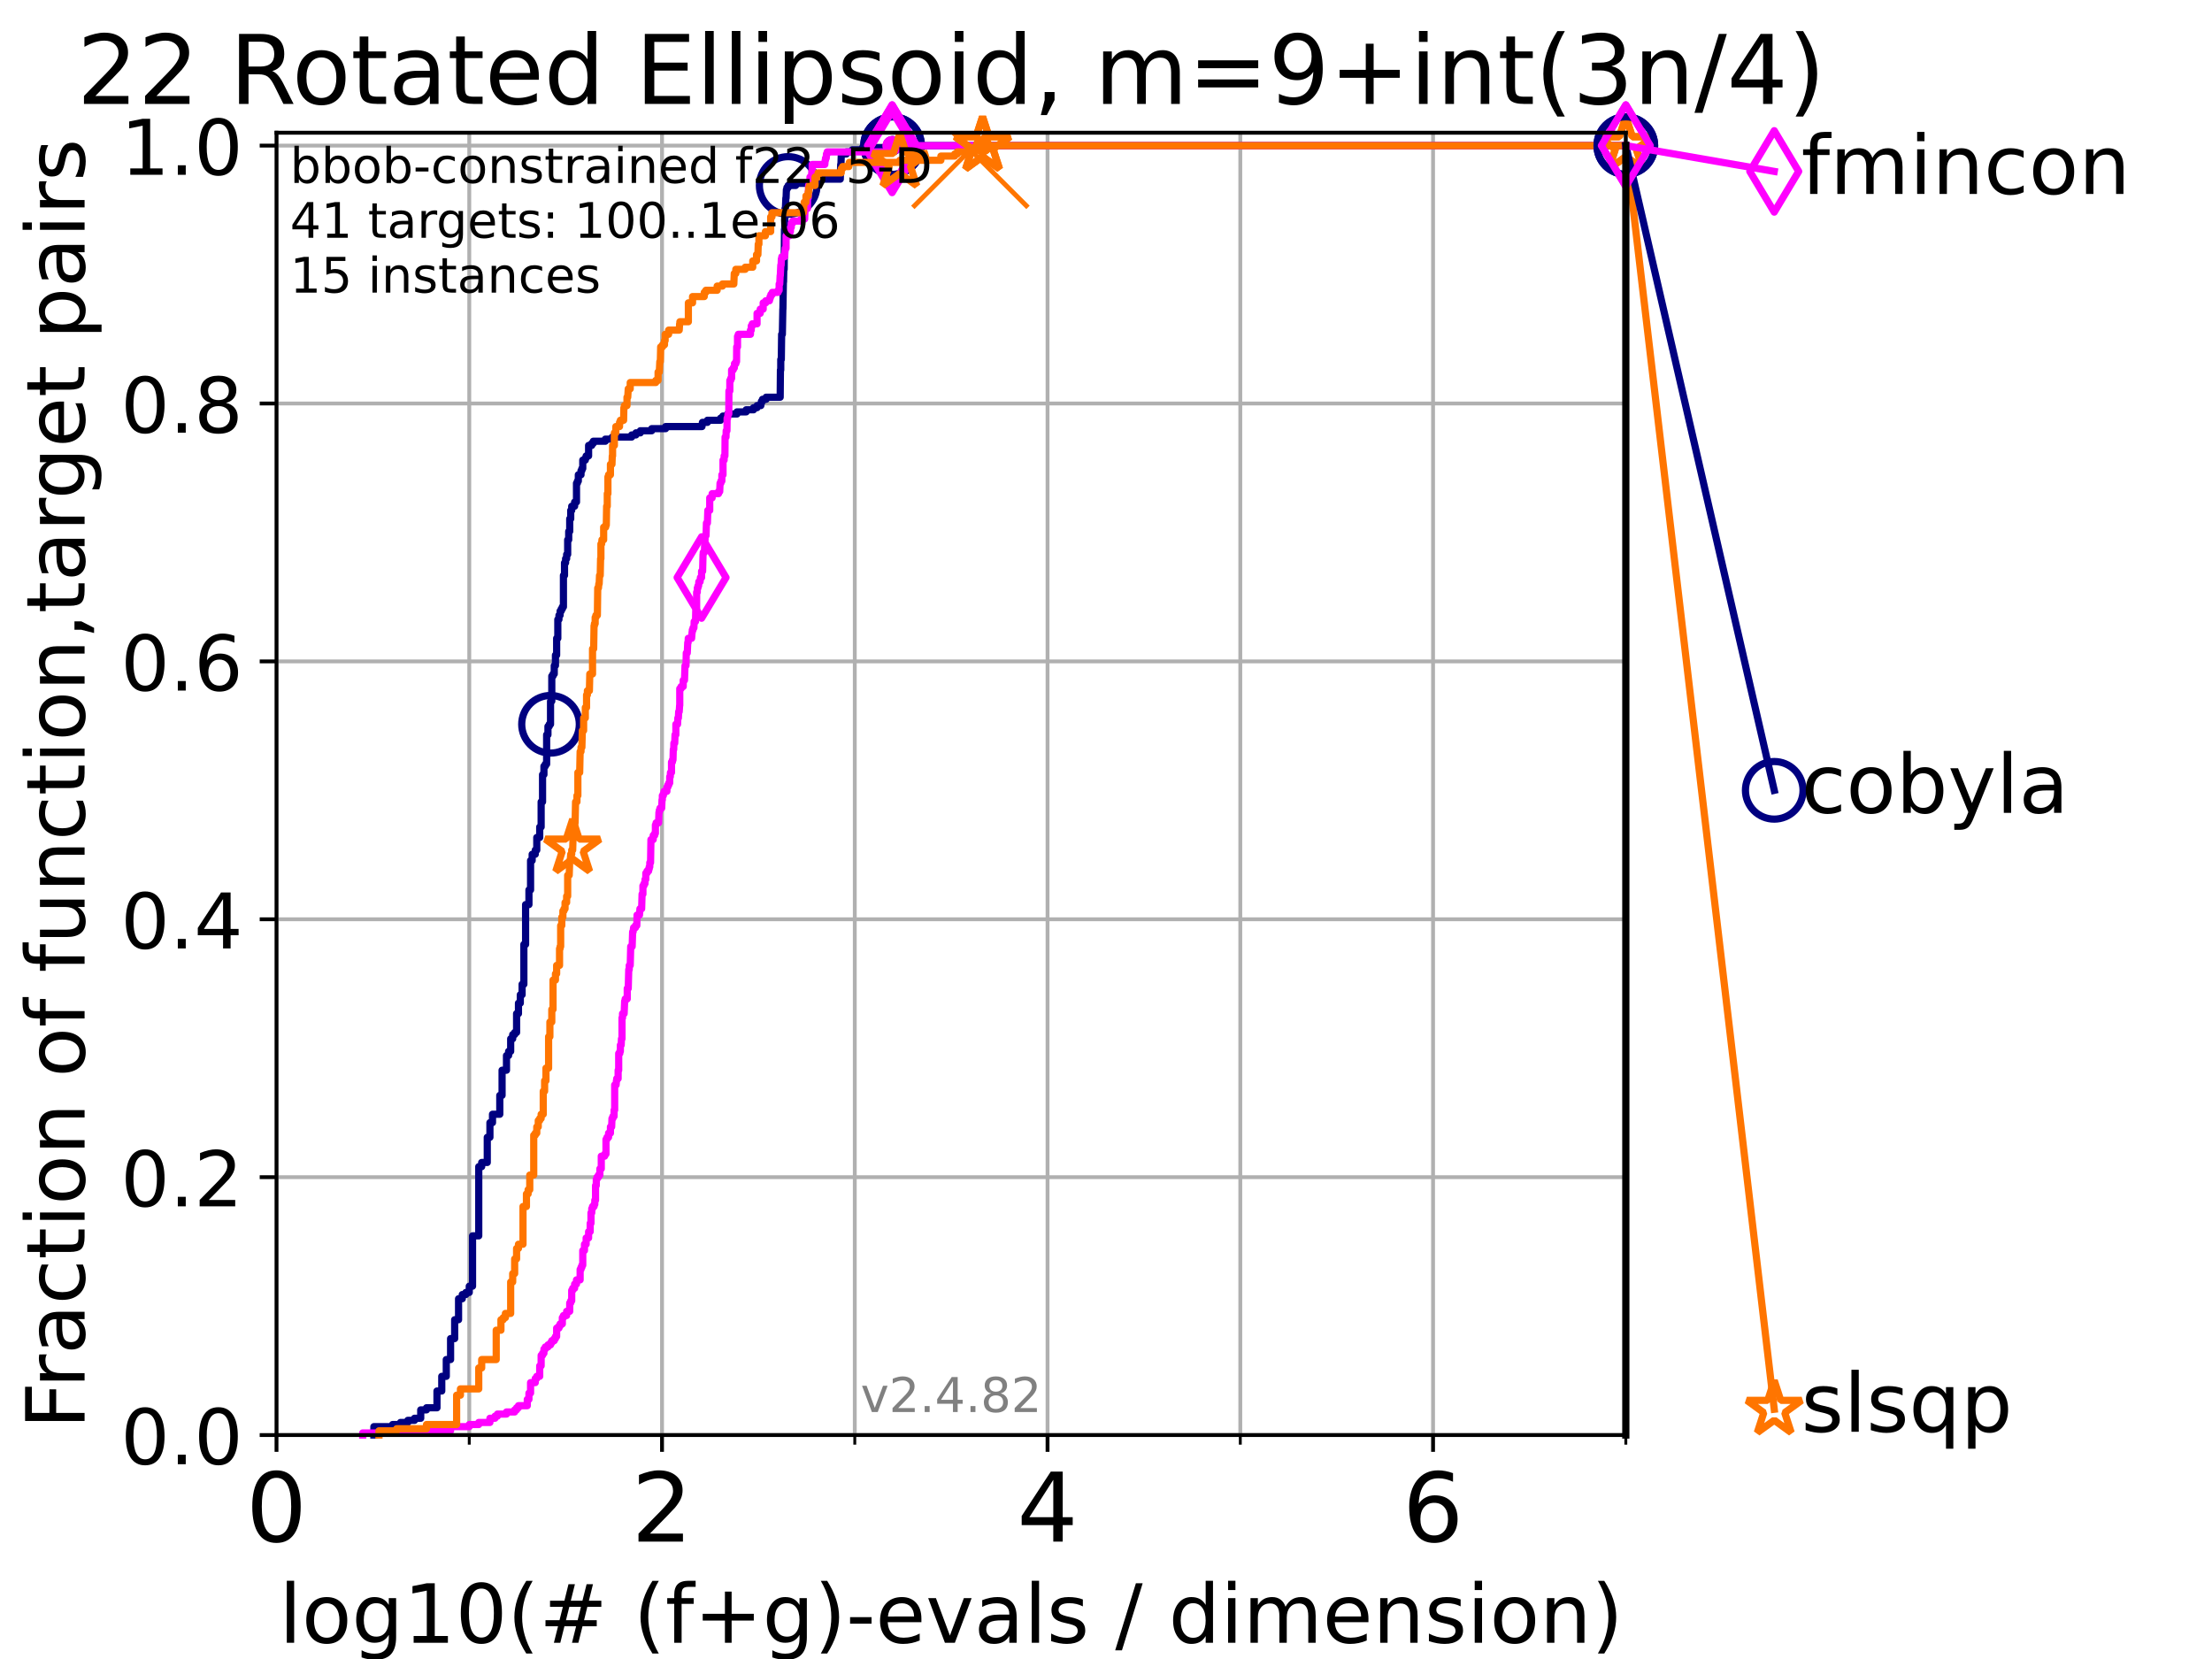 <?xml version="1.0" encoding="utf-8" standalone="no"?>
<!DOCTYPE svg PUBLIC "-//W3C//DTD SVG 1.1//EN"
  "http://www.w3.org/Graphics/SVG/1.1/DTD/svg11.dtd">
<!-- Created with matplotlib (https://matplotlib.org/) -->
<svg height="345.6pt" version="1.1" viewBox="0 0 460.8 345.6" width="460.8pt" xmlns="http://www.w3.org/2000/svg" xmlns:xlink="http://www.w3.org/1999/xlink">
 <defs>
  <style type="text/css">*{stroke-linecap:butt;stroke-linejoin:round;}</style>
 </defs>
 <g id="figure_1">
  <g id="patch_1">
   <path d="M 0 345.6 
L 460.8 345.6 
L 460.8 0 
L 0 0 
z
" style="fill:#ffffff;"/>
  </g>
  <g id="axes_1">
   <g id="patch_2">
    <path d="M 57.6 298.944 
L 338.688 298.944 
L 338.688 27.648 
L 57.6 27.648 
z
" style="fill:#ffffff;"/>
   </g>
   <g id="matplotlib.axis_1">
    <g id="xtick_1">
     <g id="line2d_1">
      <path clip-path="url(#p3de4cc5587)" d="M 57.6 298.944 
L 57.6 27.648 
" style="fill:none;stroke:#b0b0b0;stroke-linecap:square;stroke-width:0.8;"/>
     </g>
     <g id="line2d_2">
      <defs>
       <path d="M 0 0 
L 0 3.5 
" id="m57d02c13d0" style="stroke:#000000;stroke-width:0.8;"/>
      </defs>
      <g>
       <use style="stroke:#000000;stroke-width:0.8;" x="57.6" xlink:href="#m57d02c13d0" y="298.944"/>
      </g>
     </g>
     <g id="text_1">
      <!-- 0 -->
      <g transform="translate(51.237 321.141)scale(0.2 -0.2)">
       <defs>
        <path d="M 31.781 66.406 
Q 24.172 66.406 20.328 58.906 
Q 16.5 51.422 16.5 36.375 
Q 16.5 21.391 20.328 13.891 
Q 24.172 6.391 31.781 6.391 
Q 39.453 6.391 43.281 13.891 
Q 47.125 21.391 47.125 36.375 
Q 47.125 51.422 43.281 58.906 
Q 39.453 66.406 31.781 66.406 
z
M 31.781 74.219 
Q 44.047 74.219 50.516 64.516 
Q 56.984 54.828 56.984 36.375 
Q 56.984 17.969 50.516 8.266 
Q 44.047 -1.422 31.781 -1.422 
Q 19.531 -1.422 13.062 8.266 
Q 6.594 17.969 6.594 36.375 
Q 6.594 54.828 13.062 64.516 
Q 19.531 74.219 31.781 74.219 
z
" id="DejaVuSans-48"/>
       </defs>
       <use xlink:href="#DejaVuSans-48"/>
      </g>
     </g>
    </g>
    <g id="xtick_2">
     <g id="line2d_3">
      <path clip-path="url(#p3de4cc5587)" d="M 137.911 298.944 
L 137.911 27.648 
" style="fill:none;stroke:#b0b0b0;stroke-linecap:square;stroke-width:0.8;"/>
     </g>
     <g id="line2d_4">
      <g>
       <use style="stroke:#000000;stroke-width:0.8;" x="137.911" xlink:href="#m57d02c13d0" y="298.944"/>
      </g>
     </g>
     <g id="text_2">
      <!-- 2 -->
      <g transform="translate(131.548 321.141)scale(0.2 -0.2)">
       <defs>
        <path d="M 19.188 8.297 
L 53.609 8.297 
L 53.609 0 
L 7.328 0 
L 7.328 8.297 
Q 12.938 14.109 22.625 23.891 
Q 32.328 33.688 34.812 36.531 
Q 39.547 41.844 41.422 45.531 
Q 43.312 49.219 43.312 52.781 
Q 43.312 58.594 39.234 62.25 
Q 35.156 65.922 28.609 65.922 
Q 23.969 65.922 18.812 64.312 
Q 13.672 62.703 7.812 59.422 
L 7.812 69.391 
Q 13.766 71.781 18.938 73 
Q 24.125 74.219 28.422 74.219 
Q 39.75 74.219 46.484 68.547 
Q 53.219 62.891 53.219 53.422 
Q 53.219 48.922 51.531 44.891 
Q 49.859 40.875 45.406 35.406 
Q 44.188 33.984 37.641 27.219 
Q 31.109 20.453 19.188 8.297 
z
" id="DejaVuSans-50"/>
       </defs>
       <use xlink:href="#DejaVuSans-50"/>
      </g>
     </g>
    </g>
    <g id="xtick_3">
     <g id="line2d_5">
      <path clip-path="url(#p3de4cc5587)" d="M 218.222 298.944 
L 218.222 27.648 
" style="fill:none;stroke:#b0b0b0;stroke-linecap:square;stroke-width:0.8;"/>
     </g>
     <g id="line2d_6">
      <g>
       <use style="stroke:#000000;stroke-width:0.8;" x="218.222" xlink:href="#m57d02c13d0" y="298.944"/>
      </g>
     </g>
     <g id="text_3">
      <!-- 4 -->
      <g transform="translate(211.859 321.141)scale(0.2 -0.2)">
       <defs>
        <path d="M 37.797 64.312 
L 12.891 25.391 
L 37.797 25.391 
z
M 35.203 72.906 
L 47.609 72.906 
L 47.609 25.391 
L 58.016 25.391 
L 58.016 17.188 
L 47.609 17.188 
L 47.609 0 
L 37.797 0 
L 37.797 17.188 
L 4.891 17.188 
L 4.891 26.703 
z
" id="DejaVuSans-52"/>
       </defs>
       <use xlink:href="#DejaVuSans-52"/>
      </g>
     </g>
    </g>
    <g id="xtick_4">
     <g id="line2d_7">
      <path clip-path="url(#p3de4cc5587)" d="M 298.533 298.944 
L 298.533 27.648 
" style="fill:none;stroke:#b0b0b0;stroke-linecap:square;stroke-width:0.8;"/>
     </g>
     <g id="line2d_8">
      <g>
       <use style="stroke:#000000;stroke-width:0.8;" x="298.533" xlink:href="#m57d02c13d0" y="298.944"/>
      </g>
     </g>
     <g id="text_4">
      <!-- 6 -->
      <g transform="translate(292.17 321.141)scale(0.2 -0.2)">
       <defs>
        <path d="M 33.016 40.375 
Q 26.375 40.375 22.484 35.828 
Q 18.609 31.297 18.609 23.391 
Q 18.609 15.531 22.484 10.953 
Q 26.375 6.391 33.016 6.391 
Q 39.656 6.391 43.531 10.953 
Q 47.406 15.531 47.406 23.391 
Q 47.406 31.297 43.531 35.828 
Q 39.656 40.375 33.016 40.375 
z
M 52.594 71.297 
L 52.594 62.312 
Q 48.875 64.062 45.094 64.984 
Q 41.312 65.922 37.594 65.922 
Q 27.828 65.922 22.672 59.328 
Q 17.531 52.734 16.797 39.406 
Q 19.672 43.656 24.016 45.922 
Q 28.375 48.188 33.594 48.188 
Q 44.578 48.188 50.953 41.516 
Q 57.328 34.859 57.328 23.391 
Q 57.328 12.156 50.688 5.359 
Q 44.047 -1.422 33.016 -1.422 
Q 20.359 -1.422 13.672 8.266 
Q 6.984 17.969 6.984 36.375 
Q 6.984 53.656 15.188 63.938 
Q 23.391 74.219 37.203 74.219 
Q 40.922 74.219 44.703 73.484 
Q 48.484 72.75 52.594 71.297 
z
" id="DejaVuSans-54"/>
       </defs>
       <use xlink:href="#DejaVuSans-54"/>
      </g>
     </g>
    </g>
    <g id="xtick_5">
     <g id="line2d_9">
      <path clip-path="url(#p3de4cc5587)" d="M 97.755 298.944 
L 97.755 27.648 
" style="fill:none;stroke:#b0b0b0;stroke-linecap:square;stroke-width:0.8;"/>
     </g>
     <g id="line2d_10">
      <defs>
       <path d="M 0 0 
L 0 2 
" id="mdfe9755f8b" style="stroke:#000000;stroke-width:0.6;"/>
      </defs>
      <g>
       <use style="stroke:#000000;stroke-width:0.6;" x="97.755" xlink:href="#mdfe9755f8b" y="298.944"/>
      </g>
     </g>
    </g>
    <g id="xtick_6">
     <g id="line2d_11">
      <path clip-path="url(#p3de4cc5587)" d="M 178.066 298.944 
L 178.066 27.648 
" style="fill:none;stroke:#b0b0b0;stroke-linecap:square;stroke-width:0.8;"/>
     </g>
     <g id="line2d_12">
      <g>
       <use style="stroke:#000000;stroke-width:0.6;" x="178.066" xlink:href="#mdfe9755f8b" y="298.944"/>
      </g>
     </g>
    </g>
    <g id="xtick_7">
     <g id="line2d_13">
      <path clip-path="url(#p3de4cc5587)" d="M 258.377 298.944 
L 258.377 27.648 
" style="fill:none;stroke:#b0b0b0;stroke-linecap:square;stroke-width:0.8;"/>
     </g>
     <g id="line2d_14">
      <g>
       <use style="stroke:#000000;stroke-width:0.6;" x="258.377" xlink:href="#mdfe9755f8b" y="298.944"/>
      </g>
     </g>
    </g>
    <g id="xtick_8">
     <g id="line2d_15">
      <path clip-path="url(#p3de4cc5587)" d="M 338.688 298.944 
L 338.688 27.648 
" style="fill:none;stroke:#b0b0b0;stroke-linecap:square;stroke-width:0.8;"/>
     </g>
     <g id="line2d_16">
      <g>
       <use style="stroke:#000000;stroke-width:0.6;" x="338.688" xlink:href="#mdfe9755f8b" y="298.944"/>
      </g>
     </g>
    </g>
    <g id="text_5">
     <!-- log10(# (f+g)-evals / dimension) -->
     <g transform="translate(58.145 342.218)scale(0.17 -0.17)">
      <defs>
       <path d="M 9.422 75.984 
L 18.406 75.984 
L 18.406 0 
L 9.422 0 
z
" id="DejaVuSans-108"/>
       <path d="M 30.609 48.391 
Q 23.391 48.391 19.188 42.75 
Q 14.984 37.109 14.984 27.297 
Q 14.984 17.484 19.156 11.844 
Q 23.344 6.203 30.609 6.203 
Q 37.797 6.203 41.984 11.859 
Q 46.188 17.531 46.188 27.297 
Q 46.188 37.016 41.984 42.703 
Q 37.797 48.391 30.609 48.391 
z
M 30.609 56 
Q 42.328 56 49.016 48.375 
Q 55.719 40.766 55.719 27.297 
Q 55.719 13.875 49.016 6.219 
Q 42.328 -1.422 30.609 -1.422 
Q 18.844 -1.422 12.172 6.219 
Q 5.516 13.875 5.516 27.297 
Q 5.516 40.766 12.172 48.375 
Q 18.844 56 30.609 56 
z
" id="DejaVuSans-111"/>
       <path d="M 45.406 27.984 
Q 45.406 37.75 41.375 43.109 
Q 37.359 48.484 30.078 48.484 
Q 22.859 48.484 18.828 43.109 
Q 14.797 37.75 14.797 27.984 
Q 14.797 18.266 18.828 12.891 
Q 22.859 7.516 30.078 7.516 
Q 37.359 7.516 41.375 12.891 
Q 45.406 18.266 45.406 27.984 
z
M 54.391 6.781 
Q 54.391 -7.172 48.188 -13.984 
Q 42 -20.797 29.203 -20.797 
Q 24.469 -20.797 20.266 -20.094 
Q 16.062 -19.391 12.109 -17.922 
L 12.109 -9.188 
Q 16.062 -11.328 19.922 -12.344 
Q 23.781 -13.375 27.781 -13.375 
Q 36.625 -13.375 41.016 -8.766 
Q 45.406 -4.156 45.406 5.172 
L 45.406 9.625 
Q 42.625 4.781 38.281 2.391 
Q 33.938 0 27.875 0 
Q 17.828 0 11.672 7.656 
Q 5.516 15.328 5.516 27.984 
Q 5.516 40.672 11.672 48.328 
Q 17.828 56 27.875 56 
Q 33.938 56 38.281 53.609 
Q 42.625 51.219 45.406 46.391 
L 45.406 54.688 
L 54.391 54.688 
z
" id="DejaVuSans-103"/>
       <path d="M 12.406 8.297 
L 28.516 8.297 
L 28.516 63.922 
L 10.984 60.406 
L 10.984 69.391 
L 28.422 72.906 
L 38.281 72.906 
L 38.281 8.297 
L 54.391 8.297 
L 54.391 0 
L 12.406 0 
z
" id="DejaVuSans-49"/>
       <path d="M 31 75.875 
Q 24.469 64.656 21.281 53.656 
Q 18.109 42.672 18.109 31.391 
Q 18.109 20.125 21.312 9.062 
Q 24.516 -2 31 -13.188 
L 23.188 -13.188 
Q 15.875 -1.703 12.234 9.375 
Q 8.594 20.453 8.594 31.391 
Q 8.594 42.281 12.203 53.312 
Q 15.828 64.359 23.188 75.875 
z
" id="DejaVuSans-40"/>
       <path d="M 51.125 44 
L 36.922 44 
L 32.812 27.688 
L 47.125 27.688 
z
M 43.797 71.781 
L 38.719 51.516 
L 52.984 51.516 
L 58.109 71.781 
L 65.922 71.781 
L 60.891 51.516 
L 76.125 51.516 
L 76.125 44 
L 58.984 44 
L 54.984 27.688 
L 70.516 27.688 
L 70.516 20.219 
L 53.078 20.219 
L 48 0 
L 40.188 0 
L 45.219 20.219 
L 30.906 20.219 
L 25.875 0 
L 18.016 0 
L 23.094 20.219 
L 7.719 20.219 
L 7.719 27.688 
L 24.906 27.688 
L 29 44 
L 13.281 44 
L 13.281 51.516 
L 30.906 51.516 
L 35.891 71.781 
z
" id="DejaVuSans-35"/>
       <path id="DejaVuSans-32"/>
       <path d="M 37.109 75.984 
L 37.109 68.5 
L 28.516 68.5 
Q 23.688 68.5 21.797 66.547 
Q 19.922 64.594 19.922 59.516 
L 19.922 54.688 
L 34.719 54.688 
L 34.719 47.703 
L 19.922 47.703 
L 19.922 0 
L 10.891 0 
L 10.891 47.703 
L 2.297 47.703 
L 2.297 54.688 
L 10.891 54.688 
L 10.891 58.5 
Q 10.891 67.625 15.141 71.797 
Q 19.391 75.984 28.609 75.984 
z
" id="DejaVuSans-102"/>
       <path d="M 46 62.703 
L 46 35.5 
L 73.188 35.5 
L 73.188 27.203 
L 46 27.203 
L 46 0 
L 37.797 0 
L 37.797 27.203 
L 10.594 27.203 
L 10.594 35.5 
L 37.797 35.5 
L 37.797 62.703 
z
" id="DejaVuSans-43"/>
       <path d="M 8.016 75.875 
L 15.828 75.875 
Q 23.141 64.359 26.781 53.312 
Q 30.422 42.281 30.422 31.391 
Q 30.422 20.453 26.781 9.375 
Q 23.141 -1.703 15.828 -13.188 
L 8.016 -13.188 
Q 14.5 -2 17.703 9.062 
Q 20.906 20.125 20.906 31.391 
Q 20.906 42.672 17.703 53.656 
Q 14.5 64.656 8.016 75.875 
z
" id="DejaVuSans-41"/>
       <path d="M 4.891 31.391 
L 31.203 31.391 
L 31.203 23.391 
L 4.891 23.391 
z
" id="DejaVuSans-45"/>
       <path d="M 56.203 29.594 
L 56.203 25.203 
L 14.891 25.203 
Q 15.484 15.922 20.484 11.062 
Q 25.484 6.203 34.422 6.203 
Q 39.594 6.203 44.453 7.469 
Q 49.312 8.734 54.109 11.281 
L 54.109 2.781 
Q 49.266 0.734 44.188 -0.344 
Q 39.109 -1.422 33.891 -1.422 
Q 20.797 -1.422 13.156 6.188 
Q 5.516 13.812 5.516 26.812 
Q 5.516 40.234 12.766 48.109 
Q 20.016 56 32.328 56 
Q 43.359 56 49.781 48.891 
Q 56.203 41.797 56.203 29.594 
z
M 47.219 32.234 
Q 47.125 39.594 43.094 43.984 
Q 39.062 48.391 32.422 48.391 
Q 24.906 48.391 20.391 44.141 
Q 15.875 39.891 15.188 32.172 
z
" id="DejaVuSans-101"/>
       <path d="M 2.984 54.688 
L 12.5 54.688 
L 29.594 8.797 
L 46.688 54.688 
L 56.203 54.688 
L 35.688 0 
L 23.484 0 
z
" id="DejaVuSans-118"/>
       <path d="M 34.281 27.484 
Q 23.391 27.484 19.188 25 
Q 14.984 22.516 14.984 16.5 
Q 14.984 11.719 18.141 8.906 
Q 21.297 6.109 26.703 6.109 
Q 34.188 6.109 38.703 11.406 
Q 43.219 16.703 43.219 25.484 
L 43.219 27.484 
z
M 52.203 31.203 
L 52.203 0 
L 43.219 0 
L 43.219 8.297 
Q 40.141 3.328 35.547 0.953 
Q 30.953 -1.422 24.312 -1.422 
Q 15.922 -1.422 10.953 3.297 
Q 6 8.016 6 15.922 
Q 6 25.141 12.172 29.828 
Q 18.359 34.516 30.609 34.516 
L 43.219 34.516 
L 43.219 35.406 
Q 43.219 41.609 39.141 45 
Q 35.062 48.391 27.688 48.391 
Q 23 48.391 18.547 47.266 
Q 14.109 46.141 10.016 43.891 
L 10.016 52.203 
Q 14.938 54.109 19.578 55.047 
Q 24.219 56 28.609 56 
Q 40.484 56 46.344 49.844 
Q 52.203 43.703 52.203 31.203 
z
" id="DejaVuSans-97"/>
       <path d="M 44.281 53.078 
L 44.281 44.578 
Q 40.484 46.531 36.375 47.5 
Q 32.281 48.484 27.875 48.484 
Q 21.188 48.484 17.844 46.438 
Q 14.5 44.391 14.5 40.281 
Q 14.5 37.156 16.891 35.375 
Q 19.281 33.594 26.516 31.984 
L 29.594 31.297 
Q 39.156 29.25 43.188 25.516 
Q 47.219 21.781 47.219 15.094 
Q 47.219 7.469 41.188 3.016 
Q 35.156 -1.422 24.609 -1.422 
Q 20.219 -1.422 15.453 -0.562 
Q 10.688 0.297 5.422 2 
L 5.422 11.281 
Q 10.406 8.688 15.234 7.391 
Q 20.062 6.109 24.812 6.109 
Q 31.156 6.109 34.562 8.281 
Q 37.984 10.453 37.984 14.406 
Q 37.984 18.062 35.516 20.016 
Q 33.062 21.969 24.703 23.781 
L 21.578 24.516 
Q 13.234 26.266 9.516 29.906 
Q 5.812 33.547 5.812 39.891 
Q 5.812 47.609 11.281 51.797 
Q 16.75 56 26.812 56 
Q 31.781 56 36.172 55.266 
Q 40.578 54.547 44.281 53.078 
z
" id="DejaVuSans-115"/>
       <path d="M 25.391 72.906 
L 33.688 72.906 
L 8.297 -9.281 
L 0 -9.281 
z
" id="DejaVuSans-47"/>
       <path d="M 45.406 46.391 
L 45.406 75.984 
L 54.391 75.984 
L 54.391 0 
L 45.406 0 
L 45.406 8.203 
Q 42.578 3.328 38.25 0.953 
Q 33.938 -1.422 27.875 -1.422 
Q 17.969 -1.422 11.734 6.484 
Q 5.516 14.406 5.516 27.297 
Q 5.516 40.188 11.734 48.094 
Q 17.969 56 27.875 56 
Q 33.938 56 38.25 53.625 
Q 42.578 51.266 45.406 46.391 
z
M 14.797 27.297 
Q 14.797 17.391 18.875 11.75 
Q 22.953 6.109 30.078 6.109 
Q 37.203 6.109 41.297 11.75 
Q 45.406 17.391 45.406 27.297 
Q 45.406 37.203 41.297 42.844 
Q 37.203 48.484 30.078 48.484 
Q 22.953 48.484 18.875 42.844 
Q 14.797 37.203 14.797 27.297 
z
" id="DejaVuSans-100"/>
       <path d="M 9.422 54.688 
L 18.406 54.688 
L 18.406 0 
L 9.422 0 
z
M 9.422 75.984 
L 18.406 75.984 
L 18.406 64.594 
L 9.422 64.594 
z
" id="DejaVuSans-105"/>
       <path d="M 52 44.188 
Q 55.375 50.25 60.062 53.125 
Q 64.75 56 71.094 56 
Q 79.641 56 84.281 50.016 
Q 88.922 44.047 88.922 33.016 
L 88.922 0 
L 79.891 0 
L 79.891 32.719 
Q 79.891 40.578 77.094 44.375 
Q 74.312 48.188 68.609 48.188 
Q 61.625 48.188 57.562 43.547 
Q 53.516 38.922 53.516 30.906 
L 53.516 0 
L 44.484 0 
L 44.484 32.719 
Q 44.484 40.625 41.703 44.406 
Q 38.922 48.188 33.109 48.188 
Q 26.219 48.188 22.156 43.531 
Q 18.109 38.875 18.109 30.906 
L 18.109 0 
L 9.078 0 
L 9.078 54.688 
L 18.109 54.688 
L 18.109 46.188 
Q 21.188 51.219 25.484 53.609 
Q 29.781 56 35.688 56 
Q 41.656 56 45.828 52.969 
Q 50 49.953 52 44.188 
z
" id="DejaVuSans-109"/>
       <path d="M 54.891 33.016 
L 54.891 0 
L 45.906 0 
L 45.906 32.719 
Q 45.906 40.484 42.875 44.328 
Q 39.844 48.188 33.797 48.188 
Q 26.516 48.188 22.312 43.547 
Q 18.109 38.922 18.109 30.906 
L 18.109 0 
L 9.078 0 
L 9.078 54.688 
L 18.109 54.688 
L 18.109 46.188 
Q 21.344 51.125 25.703 53.562 
Q 30.078 56 35.797 56 
Q 45.219 56 50.047 50.172 
Q 54.891 44.344 54.891 33.016 
z
" id="DejaVuSans-110"/>
      </defs>
      <use xlink:href="#DejaVuSans-108"/>
      <use x="27.783" xlink:href="#DejaVuSans-111"/>
      <use x="88.965" xlink:href="#DejaVuSans-103"/>
      <use x="152.441" xlink:href="#DejaVuSans-49"/>
      <use x="216.064" xlink:href="#DejaVuSans-48"/>
      <use x="279.688" xlink:href="#DejaVuSans-40"/>
      <use x="318.701" xlink:href="#DejaVuSans-35"/>
      <use x="402.49" xlink:href="#DejaVuSans-32"/>
      <use x="434.277" xlink:href="#DejaVuSans-40"/>
      <use x="473.291" xlink:href="#DejaVuSans-102"/>
      <use x="508.496" xlink:href="#DejaVuSans-43"/>
      <use x="592.285" xlink:href="#DejaVuSans-103"/>
      <use x="655.762" xlink:href="#DejaVuSans-41"/>
      <use x="694.775" xlink:href="#DejaVuSans-45"/>
      <use x="730.859" xlink:href="#DejaVuSans-101"/>
      <use x="792.383" xlink:href="#DejaVuSans-118"/>
      <use x="851.562" xlink:href="#DejaVuSans-97"/>
      <use x="912.842" xlink:href="#DejaVuSans-108"/>
      <use x="940.625" xlink:href="#DejaVuSans-115"/>
      <use x="992.725" xlink:href="#DejaVuSans-32"/>
      <use x="1024.512" xlink:href="#DejaVuSans-47"/>
      <use x="1058.203" xlink:href="#DejaVuSans-32"/>
      <use x="1089.99" xlink:href="#DejaVuSans-100"/>
      <use x="1153.467" xlink:href="#DejaVuSans-105"/>
      <use x="1181.25" xlink:href="#DejaVuSans-109"/>
      <use x="1278.662" xlink:href="#DejaVuSans-101"/>
      <use x="1340.186" xlink:href="#DejaVuSans-110"/>
      <use x="1403.564" xlink:href="#DejaVuSans-115"/>
      <use x="1455.664" xlink:href="#DejaVuSans-105"/>
      <use x="1483.447" xlink:href="#DejaVuSans-111"/>
      <use x="1544.629" xlink:href="#DejaVuSans-110"/>
      <use x="1608.008" xlink:href="#DejaVuSans-41"/>
     </g>
    </g>
   </g>
   <g id="matplotlib.axis_2">
    <g id="ytick_1">
     <g id="line2d_17">
      <path clip-path="url(#p3de4cc5587)" d="M 57.6 298.944 
L 338.688 298.944 
" style="fill:none;stroke:#b0b0b0;stroke-linecap:square;stroke-width:0.8;"/>
     </g>
     <g id="line2d_18">
      <defs>
       <path d="M 0 0 
L -3.5 0 
" id="mb0ce2322a6" style="stroke:#000000;stroke-width:0.8;"/>
      </defs>
      <g>
       <use style="stroke:#000000;stroke-width:0.8;" x="57.6" xlink:href="#mb0ce2322a6" y="298.944"/>
      </g>
     </g>
     <g id="text_6">
      <!-- 0.0 -->
      <g transform="translate(25.155 305.023)scale(0.16 -0.16)">
       <defs>
        <path d="M 10.688 12.406 
L 21 12.406 
L 21 0 
L 10.688 0 
z
" id="DejaVuSans-46"/>
       </defs>
       <use xlink:href="#DejaVuSans-48"/>
       <use x="63.623" xlink:href="#DejaVuSans-46"/>
       <use x="95.41" xlink:href="#DejaVuSans-48"/>
      </g>
     </g>
    </g>
    <g id="ytick_2">
     <g id="line2d_19">
      <path clip-path="url(#p3de4cc5587)" d="M 57.6 245.222 
L 338.688 245.222 
" style="fill:none;stroke:#b0b0b0;stroke-linecap:square;stroke-width:0.8;"/>
     </g>
     <g id="line2d_20">
      <g>
       <use style="stroke:#000000;stroke-width:0.8;" x="57.6" xlink:href="#mb0ce2322a6" y="245.222"/>
      </g>
     </g>
     <g id="text_7">
      <!-- 0.2 -->
      <g transform="translate(25.155 251.301)scale(0.16 -0.16)">
       <use xlink:href="#DejaVuSans-48"/>
       <use x="63.623" xlink:href="#DejaVuSans-46"/>
       <use x="95.41" xlink:href="#DejaVuSans-50"/>
      </g>
     </g>
    </g>
    <g id="ytick_3">
     <g id="line2d_21">
      <path clip-path="url(#p3de4cc5587)" d="M 57.6 191.5 
L 338.688 191.5 
" style="fill:none;stroke:#b0b0b0;stroke-linecap:square;stroke-width:0.8;"/>
     </g>
     <g id="line2d_22">
      <g>
       <use style="stroke:#000000;stroke-width:0.8;" x="57.6" xlink:href="#mb0ce2322a6" y="191.5"/>
      </g>
     </g>
     <g id="text_8">
      <!-- 0.4 -->
      <g transform="translate(25.155 197.579)scale(0.16 -0.16)">
       <use xlink:href="#DejaVuSans-48"/>
       <use x="63.623" xlink:href="#DejaVuSans-46"/>
       <use x="95.41" xlink:href="#DejaVuSans-52"/>
      </g>
     </g>
    </g>
    <g id="ytick_4">
     <g id="line2d_23">
      <path clip-path="url(#p3de4cc5587)" d="M 57.6 137.778 
L 338.688 137.778 
" style="fill:none;stroke:#b0b0b0;stroke-linecap:square;stroke-width:0.8;"/>
     </g>
     <g id="line2d_24">
      <g>
       <use style="stroke:#000000;stroke-width:0.8;" x="57.6" xlink:href="#mb0ce2322a6" y="137.778"/>
      </g>
     </g>
     <g id="text_9">
      <!-- 0.6 -->
      <g transform="translate(25.155 143.857)scale(0.16 -0.16)">
       <use xlink:href="#DejaVuSans-48"/>
       <use x="63.623" xlink:href="#DejaVuSans-46"/>
       <use x="95.41" xlink:href="#DejaVuSans-54"/>
      </g>
     </g>
    </g>
    <g id="ytick_5">
     <g id="line2d_25">
      <path clip-path="url(#p3de4cc5587)" d="M 57.6 84.056 
L 338.688 84.056 
" style="fill:none;stroke:#b0b0b0;stroke-linecap:square;stroke-width:0.8;"/>
     </g>
     <g id="line2d_26">
      <g>
       <use style="stroke:#000000;stroke-width:0.8;" x="57.6" xlink:href="#mb0ce2322a6" y="84.056"/>
      </g>
     </g>
     <g id="text_10">
      <!-- 0.8 -->
      <g transform="translate(25.155 90.135)scale(0.16 -0.16)">
       <defs>
        <path d="M 31.781 34.625 
Q 24.75 34.625 20.719 30.859 
Q 16.703 27.094 16.703 20.516 
Q 16.703 13.922 20.719 10.156 
Q 24.75 6.391 31.781 6.391 
Q 38.812 6.391 42.859 10.172 
Q 46.922 13.969 46.922 20.516 
Q 46.922 27.094 42.891 30.859 
Q 38.875 34.625 31.781 34.625 
z
M 21.922 38.812 
Q 15.578 40.375 12.031 44.719 
Q 8.5 49.078 8.5 55.328 
Q 8.5 64.062 14.719 69.141 
Q 20.953 74.219 31.781 74.219 
Q 42.672 74.219 48.875 69.141 
Q 55.078 64.062 55.078 55.328 
Q 55.078 49.078 51.531 44.719 
Q 48 40.375 41.703 38.812 
Q 48.828 37.156 52.797 32.312 
Q 56.781 27.484 56.781 20.516 
Q 56.781 9.906 50.312 4.234 
Q 43.844 -1.422 31.781 -1.422 
Q 19.734 -1.422 13.25 4.234 
Q 6.781 9.906 6.781 20.516 
Q 6.781 27.484 10.781 32.312 
Q 14.797 37.156 21.922 38.812 
z
M 18.312 54.391 
Q 18.312 48.734 21.844 45.562 
Q 25.391 42.391 31.781 42.391 
Q 38.141 42.391 41.719 45.562 
Q 45.312 48.734 45.312 54.391 
Q 45.312 60.062 41.719 63.234 
Q 38.141 66.406 31.781 66.406 
Q 25.391 66.406 21.844 63.234 
Q 18.312 60.062 18.312 54.391 
z
" id="DejaVuSans-56"/>
       </defs>
       <use xlink:href="#DejaVuSans-48"/>
       <use x="63.623" xlink:href="#DejaVuSans-46"/>
       <use x="95.41" xlink:href="#DejaVuSans-56"/>
      </g>
     </g>
    </g>
    <g id="ytick_6">
     <g id="line2d_27">
      <path clip-path="url(#p3de4cc5587)" d="M 57.6 30.334 
L 338.688 30.334 
" style="fill:none;stroke:#b0b0b0;stroke-linecap:square;stroke-width:0.8;"/>
     </g>
     <g id="line2d_28">
      <g>
       <use style="stroke:#000000;stroke-width:0.8;" x="57.6" xlink:href="#mb0ce2322a6" y="30.334"/>
      </g>
     </g>
     <g id="text_11">
      <!-- 1.0 -->
      <g transform="translate(25.155 36.413)scale(0.16 -0.16)">
       <use xlink:href="#DejaVuSans-49"/>
       <use x="63.623" xlink:href="#DejaVuSans-46"/>
       <use x="95.41" xlink:href="#DejaVuSans-48"/>
      </g>
     </g>
    </g>
    <g id="text_12">
     <!-- Fraction of function,target pairs -->
     <g transform="translate(17.62 297.681)rotate(-90)scale(0.17 -0.17)">
      <defs>
       <path d="M 9.812 72.906 
L 51.703 72.906 
L 51.703 64.594 
L 19.672 64.594 
L 19.672 43.109 
L 48.578 43.109 
L 48.578 34.812 
L 19.672 34.812 
L 19.672 0 
L 9.812 0 
z
" id="DejaVuSans-70"/>
       <path d="M 41.109 46.297 
Q 39.594 47.172 37.812 47.578 
Q 36.031 48 33.891 48 
Q 26.266 48 22.188 43.047 
Q 18.109 38.094 18.109 28.812 
L 18.109 0 
L 9.078 0 
L 9.078 54.688 
L 18.109 54.688 
L 18.109 46.188 
Q 20.953 51.172 25.484 53.578 
Q 30.031 56 36.531 56 
Q 37.453 56 38.578 55.875 
Q 39.703 55.766 41.062 55.516 
z
" id="DejaVuSans-114"/>
       <path d="M 48.781 52.594 
L 48.781 44.188 
Q 44.969 46.297 41.141 47.344 
Q 37.312 48.391 33.406 48.391 
Q 24.656 48.391 19.812 42.844 
Q 14.984 37.312 14.984 27.297 
Q 14.984 17.281 19.812 11.734 
Q 24.656 6.203 33.406 6.203 
Q 37.312 6.203 41.141 7.25 
Q 44.969 8.297 48.781 10.406 
L 48.781 2.094 
Q 45.016 0.344 40.984 -0.531 
Q 36.969 -1.422 32.422 -1.422 
Q 20.062 -1.422 12.781 6.344 
Q 5.516 14.109 5.516 27.297 
Q 5.516 40.672 12.859 48.328 
Q 20.219 56 33.016 56 
Q 37.156 56 41.109 55.141 
Q 45.062 54.297 48.781 52.594 
z
" id="DejaVuSans-99"/>
       <path d="M 18.312 70.219 
L 18.312 54.688 
L 36.812 54.688 
L 36.812 47.703 
L 18.312 47.703 
L 18.312 18.016 
Q 18.312 11.328 20.141 9.422 
Q 21.969 7.516 27.594 7.516 
L 36.812 7.516 
L 36.812 0 
L 27.594 0 
Q 17.188 0 13.234 3.875 
Q 9.281 7.766 9.281 18.016 
L 9.281 47.703 
L 2.688 47.703 
L 2.688 54.688 
L 9.281 54.688 
L 9.281 70.219 
z
" id="DejaVuSans-116"/>
       <path d="M 8.5 21.578 
L 8.5 54.688 
L 17.484 54.688 
L 17.484 21.922 
Q 17.484 14.156 20.5 10.266 
Q 23.531 6.391 29.594 6.391 
Q 36.859 6.391 41.078 11.031 
Q 45.312 15.672 45.312 23.688 
L 45.312 54.688 
L 54.297 54.688 
L 54.297 0 
L 45.312 0 
L 45.312 8.406 
Q 42.047 3.422 37.719 1 
Q 33.406 -1.422 27.688 -1.422 
Q 18.266 -1.422 13.375 4.438 
Q 8.5 10.297 8.5 21.578 
z
M 31.109 56 
z
" id="DejaVuSans-117"/>
       <path d="M 11.719 12.406 
L 22.016 12.406 
L 22.016 4 
L 14.016 -11.625 
L 7.719 -11.625 
L 11.719 4 
z
" id="DejaVuSans-44"/>
       <path d="M 18.109 8.203 
L 18.109 -20.797 
L 9.078 -20.797 
L 9.078 54.688 
L 18.109 54.688 
L 18.109 46.391 
Q 20.953 51.266 25.266 53.625 
Q 29.594 56 35.594 56 
Q 45.562 56 51.781 48.094 
Q 58.016 40.188 58.016 27.297 
Q 58.016 14.406 51.781 6.484 
Q 45.562 -1.422 35.594 -1.422 
Q 29.594 -1.422 25.266 0.953 
Q 20.953 3.328 18.109 8.203 
z
M 48.688 27.297 
Q 48.688 37.203 44.609 42.844 
Q 40.531 48.484 33.406 48.484 
Q 26.266 48.484 22.188 42.844 
Q 18.109 37.203 18.109 27.297 
Q 18.109 17.391 22.188 11.75 
Q 26.266 6.109 33.406 6.109 
Q 40.531 6.109 44.609 11.75 
Q 48.688 17.391 48.688 27.297 
z
" id="DejaVuSans-112"/>
      </defs>
      <use xlink:href="#DejaVuSans-70"/>
      <use x="50.27" xlink:href="#DejaVuSans-114"/>
      <use x="91.383" xlink:href="#DejaVuSans-97"/>
      <use x="152.662" xlink:href="#DejaVuSans-99"/>
      <use x="207.643" xlink:href="#DejaVuSans-116"/>
      <use x="246.852" xlink:href="#DejaVuSans-105"/>
      <use x="274.635" xlink:href="#DejaVuSans-111"/>
      <use x="335.816" xlink:href="#DejaVuSans-110"/>
      <use x="399.195" xlink:href="#DejaVuSans-32"/>
      <use x="430.982" xlink:href="#DejaVuSans-111"/>
      <use x="492.164" xlink:href="#DejaVuSans-102"/>
      <use x="527.369" xlink:href="#DejaVuSans-32"/>
      <use x="559.156" xlink:href="#DejaVuSans-102"/>
      <use x="594.361" xlink:href="#DejaVuSans-117"/>
      <use x="657.74" xlink:href="#DejaVuSans-110"/>
      <use x="721.119" xlink:href="#DejaVuSans-99"/>
      <use x="776.1" xlink:href="#DejaVuSans-116"/>
      <use x="815.309" xlink:href="#DejaVuSans-105"/>
      <use x="843.092" xlink:href="#DejaVuSans-111"/>
      <use x="904.273" xlink:href="#DejaVuSans-110"/>
      <use x="967.652" xlink:href="#DejaVuSans-44"/>
      <use x="999.439" xlink:href="#DejaVuSans-116"/>
      <use x="1038.648" xlink:href="#DejaVuSans-97"/>
      <use x="1099.928" xlink:href="#DejaVuSans-114"/>
      <use x="1139.291" xlink:href="#DejaVuSans-103"/>
      <use x="1202.768" xlink:href="#DejaVuSans-101"/>
      <use x="1264.291" xlink:href="#DejaVuSans-116"/>
      <use x="1303.5" xlink:href="#DejaVuSans-32"/>
      <use x="1335.287" xlink:href="#DejaVuSans-112"/>
      <use x="1398.764" xlink:href="#DejaVuSans-97"/>
      <use x="1460.043" xlink:href="#DejaVuSans-105"/>
      <use x="1487.826" xlink:href="#DejaVuSans-114"/>
      <use x="1528.939" xlink:href="#DejaVuSans-115"/>
     </g>
    </g>
   </g>
   <g id="line2d_29">
    <defs>
     <path d="M 0 1.5 
C 0.398 1.5 0.779 1.342 1.061 1.061 
C 1.342 0.779 1.5 0.398 1.5 0 
C 1.5 -0.398 1.342 -0.779 1.061 -1.061 
C 0.779 -1.342 0.398 -1.5 0 -1.5 
C -0.398 -1.5 -0.779 -1.342 -1.061 -1.061 
C -1.342 -0.779 -1.5 -0.398 -1.5 0 
C -1.5 0.398 -1.342 0.779 -1.061 1.061 
C -0.779 1.342 -0.398 1.5 0 1.5 
z
" id="me9a12805e9" style="stroke:#000080;"/>
    </defs>
    <g>
     <use style="fill:#000080;stroke:#000080;" x="185.942" xlink:href="#me9a12805e9" y="30.334"/>
     <use style="fill:#000080;stroke:#000080;" x="185.942" xlink:href="#me9a12805e9" y="30.334"/>
    </g>
   </g>
   <g id="line2d_30">
    <path d="M 77.885 298.944 
L 77.885 297.197 
L 81.776 297.197 
L 81.776 296.76 
L 83.438 296.76 
L 83.438 296.323 
L 84.956 296.323 
L 84.956 295.887 
L 86.351 295.887 
L 86.351 295.45 
L 87.644 295.45 
L 87.644 293.703 
L 88.847 293.703 
L 88.847 293.266 
L 91.03 293.266 
L 91.03 289.772 
L 92.027 289.772 
L 92.027 286.715 
L 92.969 286.715 
L 92.969 283.22 
L 93.864 283.22 
L 93.864 278.853 
L 94.715 278.853 
L 94.715 274.922 
L 95.526 274.922 
L 95.526 270.554 
L 96.301 270.554 
L 96.301 269.681 
L 97.044 269.681 
L 97.044 269.244 
L 97.755 269.244 
L 97.755 267.934 
L 98.439 267.934 
L 98.439 257.451 
L 99.732 257.451 
L 99.732 243.038 
L 100.344 243.038 
L 100.344 242.165 
L 101.507 242.165 
L 101.507 236.924 
L 102.06 236.924 
L 102.06 233.866 
L 102.597 233.866 
L 102.597 232.119 
L 104.115 232.119 
L 104.115 228.188 
L 104.592 228.188 
L 104.592 222.947 
L 105.51 222.947 
L 105.51 219.89 
L 105.952 219.89 
L 105.952 219.016 
L 106.383 219.016 
L 106.383 216.396 
L 106.803 216.396 
L 106.803 215.522 
L 107.213 215.522 
L 107.213 215.085 
L 107.614 215.085 
L 107.614 211.154 
L 108.006 211.154 
L 108.006 208.971 
L 108.389 208.971 
L 108.389 207.224 
L 108.764 207.224 
L 108.764 205.04 
L 109.132 205.04 
L 109.132 196.741 
L 109.491 196.741 
L 109.491 188.443 
L 110.189 188.443 
L 110.189 185.385 
L 110.527 185.385 
L 110.527 179.271 
L 110.86 179.271 
L 110.86 177.96 
L 111.506 177.96 
L 111.506 177.087 
L 111.82 177.087 
L 111.82 174.466 
L 112.432 174.466 
L 112.432 172.282 
L 112.73 172.282 
L 112.73 167.041 
L 113.023 167.041 
L 113.023 161.363 
L 113.311 161.363 
L 113.311 159.616 
L 113.595 159.616 
L 113.595 159.179 
L 113.874 159.179 
L 113.874 153.065 
L 114.148 153.065 
L 114.148 151.318 
L 114.419 151.318 
L 114.419 150.881 
L 114.685 150.881 
L 114.685 146.077 
L 114.947 146.077 
L 114.947 140.835 
L 115.206 140.835 
L 115.206 140.399 
L 115.46 140.399 
L 115.46 138.652 
L 115.711 138.652 
L 115.711 136.468 
L 115.959 136.468 
L 115.959 132.974 
L 116.203 132.974 
L 116.203 129.043 
L 116.443 129.043 
L 116.443 128.169 
L 116.68 128.169 
L 116.68 127.296 
L 116.914 127.296 
L 116.914 126.859 
L 117.145 126.859 
L 117.145 126.422 
L 117.373 126.422 
L 117.373 119.871 
L 117.598 119.871 
L 117.598 117.25 
L 117.821 117.25 
L 117.821 116.377 
L 118.04 116.377 
L 118.04 115.503 
L 118.257 115.503 
L 118.257 112.446 
L 118.471 112.446 
L 118.471 110.699 
L 118.682 110.699 
L 118.682 108.078 
L 118.891 108.078 
L 118.891 106.331 
L 119.097 106.331 
L 119.097 105.458 
L 119.702 105.458 
L 119.702 104.584 
L 120.094 104.584 
L 120.094 100.653 
L 120.287 100.653 
L 120.287 100.216 
L 120.477 100.216 
L 120.477 98.906 
L 121.037 98.906 
L 121.037 98.033 
L 121.219 98.033 
L 121.219 97.596 
L 121.4 97.596 
L 121.4 95.849 
L 121.931 95.849 
L 121.931 95.412 
L 122.105 95.412 
L 122.105 94.975 
L 122.615 94.975 
L 122.615 92.791 
L 123.274 92.791 
L 123.274 92.355 
L 123.594 92.355 
L 123.594 91.918 
L 126.1 91.918 
L 126.1 91.481 
L 127.548 91.481 
L 127.548 91.044 
L 131.591 91.044 
L 131.591 90.608 
L 132.47 90.608 
L 132.47 90.171 
L 133.398 90.171 
L 133.398 89.734 
L 135.761 89.734 
L 135.761 89.297 
L 138.662 89.297 
L 138.662 88.86 
L 146.238 88.86 
L 146.324 87.987 
L 147.369 87.987 
L 147.369 87.55 
L 150.103 87.55 
L 150.103 87.113 
L 150.582 87.113 
L 150.582 86.677 
L 151.566 86.677 
L 151.566 86.24 
L 153.524 86.24 
L 153.524 85.803 
L 155.438 85.803 
L 155.438 85.366 
L 156.977 85.366 
L 156.977 84.93 
L 157.709 84.93 
L 157.709 84.493 
L 158.498 84.493 
L 158.605 83.619 
L 158.837 83.619 
L 158.837 83.183 
L 159.598 83.183 
L 159.598 82.746 
L 162.526 82.746 
L 162.577 77.068 
L 162.645 77.068 
L 162.645 74.884 
L 162.762 74.884 
L 162.829 69.643 
L 162.979 69.643 
L 163.078 64.402 
L 163.095 64.402 
L 163.193 58.724 
L 163.226 58.724 
L 163.275 56.103 
L 163.356 56.103 
L 163.421 47.805 
L 163.469 47.805 
L 163.534 43.437 
L 163.614 43.437 
L 163.709 41.253 
L 163.757 41.253 
L 163.82 39.506 
L 163.93 39.506 
L 163.93 39.069 
L 164.195 39.069 
L 164.195 38.633 
L 165.761 38.633 
L 165.761 38.196 
L 169.406 38.196 
L 169.406 37.759 
L 169.588 37.759 
L 169.588 37.322 
L 175.046 37.322 
L 175.129 34.265 
L 175.187 34.265 
L 175.261 32.081 
L 176.318 32.081 
L 176.318 31.644 
L 177.56 31.644 
L 177.56 31.208 
L 179.655 31.208 
L 179.655 30.771 
L 185.942 30.771 
L 185.942 30.334 
L 338.688 30.334 
L 338.688 30.334 
" style="fill:none;stroke:#000080;stroke-linecap:square;stroke-width:1.5;"/>
   </g>
   <g id="line2d_31">
    <defs>
     <path d="M 0 6 
C 1.591 6 3.117 5.368 4.243 4.243 
C 5.368 3.117 6 1.591 6 0 
C 6 -1.591 5.368 -3.117 4.243 -4.243 
C 3.117 -5.368 1.591 -6 0 -6 
C -1.591 -6 -3.117 -5.368 -4.243 -4.243 
C -5.368 -3.117 -6 -1.591 -6 0 
C -6 1.591 -5.368 3.117 -4.243 4.243 
C -3.117 5.368 -1.591 6 0 6 
z
" id="mf20b1f1b6a" style="stroke:#000080;stroke-width:1.5;"/>
    </defs>
    <g>
     <use style="fill-opacity:0;stroke:#000080;stroke-width:1.5;" x="114.685" xlink:href="#mf20b1f1b6a" y="150.881"/>
     <use style="fill-opacity:0;stroke:#000080;stroke-width:1.5;" x="164.195" xlink:href="#mf20b1f1b6a" y="38.633"/>
     <use style="fill-opacity:0;stroke:#000080;stroke-width:1.5;" x="185.942" xlink:href="#mf20b1f1b6a" y="30.334"/>
     <use style="fill-opacity:0;stroke:#000080;stroke-width:1.5;" x="185.942" xlink:href="#mf20b1f1b6a" y="30.334"/>
     <use style="fill-opacity:0;stroke:#000080;stroke-width:1.5;" x="338.688" xlink:href="#mf20b1f1b6a" y="30.334"/>
    </g>
   </g>
   <g id="line2d_32">
    <path style="fill:none;stroke:#000080;stroke-linecap:square;stroke-width:1.5;"/>
    <g/>
   </g>
   <g id="line2d_33">
    <defs>
     <path d="M 0 1.5 
C 0.398 1.5 0.779 1.342 1.061 1.061 
C 1.342 0.779 1.5 0.398 1.5 0 
C 1.5 -0.398 1.342 -0.779 1.061 -1.061 
C 0.779 -1.342 0.398 -1.5 0 -1.5 
C -0.398 -1.5 -0.779 -1.342 -1.061 -1.061 
C -1.342 -0.779 -1.5 -0.398 -1.5 0 
C -1.5 0.398 -1.342 0.779 -1.061 1.061 
C -0.779 1.342 -0.398 1.5 0 1.5 
z
" id="ma0afa080e0" style="stroke:#ff00ff;"/>
    </defs>
    <g>
     <use style="fill:#ff00ff;stroke:#ff00ff;" x="185.848" xlink:href="#ma0afa080e0" y="30.334"/>
     <use style="fill:#ff00ff;stroke:#ff00ff;" x="185.848" xlink:href="#ma0afa080e0" y="30.334"/>
    </g>
   </g>
   <g id="line2d_34">
    <path d="M 75.556 298.944 
L 75.556 298.507 
L 87.644 298.507 
L 87.644 298.07 
L 93.864 298.07 
L 93.864 297.197 
L 97.755 297.197 
L 97.755 296.76 
L 99.732 296.76 
L 99.732 296.323 
L 102.06 296.323 
L 102.06 295.45 
L 103.118 295.45 
L 103.118 295.013 
L 103.623 295.013 
L 103.623 294.576 
L 105.51 294.576 
L 105.51 294.14 
L 107.213 294.14 
L 107.213 293.703 
L 107.614 293.703 
L 107.614 293.266 
L 108.006 293.266 
L 108.006 292.829 
L 109.843 292.829 
L 109.843 291.519 
L 110.189 291.519 
L 110.189 290.209 
L 110.527 290.209 
L 110.527 288.025 
L 111.506 288.025 
L 111.506 287.151 
L 111.82 287.151 
L 111.82 286.715 
L 112.432 286.715 
L 112.432 284.531 
L 112.73 284.531 
L 112.73 282.347 
L 113.023 282.347 
L 113.023 281.91 
L 113.311 281.91 
L 113.311 281.037 
L 113.595 281.037 
L 113.595 280.6 
L 114.148 280.6 
L 114.148 280.163 
L 114.685 280.163 
L 114.685 279.726 
L 114.947 279.726 
L 114.947 279.29 
L 115.46 279.29 
L 115.46 278.853 
L 115.711 278.853 
L 115.711 278.416 
L 115.959 278.416 
L 115.959 276.669 
L 116.443 276.669 
L 116.443 276.232 
L 116.68 276.232 
L 116.68 275.796 
L 117.145 275.796 
L 117.145 274.485 
L 117.373 274.485 
L 117.373 274.048 
L 118.04 274.048 
L 118.04 273.175 
L 118.682 273.175 
L 118.682 271.428 
L 118.891 271.428 
L 118.891 270.991 
L 119.097 270.991 
L 119.097 268.807 
L 119.301 268.807 
L 119.301 268.371 
L 119.702 268.371 
L 119.702 267.497 
L 120.094 267.497 
L 120.094 266.623 
L 120.852 266.623 
L 120.852 264.44 
L 121.037 264.44 
L 121.037 264.003 
L 121.219 264.003 
L 121.219 263.566 
L 121.4 263.566 
L 121.4 260.509 
L 121.756 260.509 
L 121.756 259.198 
L 122.105 259.198 
L 122.105 257.888 
L 122.615 257.888 
L 122.615 256.578 
L 122.948 256.578 
L 122.948 254.831 
L 123.111 254.831 
L 123.111 252.647 
L 123.274 252.647 
L 123.274 251.773 
L 123.434 251.773 
L 123.434 251.337 
L 123.751 251.337 
L 123.751 250.9 
L 123.908 250.9 
L 123.908 250.026 
L 124.063 250.026 
L 124.063 246.969 
L 124.216 246.969 
L 124.216 245.659 
L 124.369 245.659 
L 124.369 245.222 
L 124.669 245.222 
L 124.669 244.785 
L 124.965 244.785 
L 124.965 243.475 
L 125.256 243.475 
L 125.256 240.854 
L 125.962 240.854 
L 125.962 240.418 
L 126.236 240.418 
L 126.236 237.36 
L 126.44 237.36 
L 126.44 236.924 
L 126.773 236.924 
L 126.773 236.05 
L 127.165 236.05 
L 127.165 234.74 
L 127.421 234.74 
L 127.485 232.993 
L 127.674 232.993 
L 127.674 232.556 
L 127.923 232.556 
L 127.923 231.246 
L 128.047 231.246 
L 128.047 226.004 
L 128.351 226.004 
L 128.411 225.131 
L 128.471 225.131 
L 128.471 224.694 
L 128.768 224.694 
L 128.768 222.947 
L 128.886 222.947 
L 128.886 219.453 
L 129.118 219.453 
L 129.118 219.016 
L 129.233 219.016 
L 129.233 217.706 
L 129.405 217.706 
L 129.461 216.396 
L 129.574 216.396 
L 129.574 212.028 
L 129.686 212.028 
L 129.686 211.154 
L 130.019 211.154 
L 130.128 208.534 
L 130.237 208.534 
L 130.237 208.097 
L 130.665 208.097 
L 130.665 205.913 
L 130.875 205.913 
L 130.979 201.982 
L 131.082 201.982 
L 131.082 201.109 
L 131.287 201.109 
L 131.389 197.178 
L 131.691 197.178 
L 131.79 194.121 
L 131.889 194.121 
L 131.987 193.247 
L 132.375 193.247 
L 132.375 192.81 
L 132.66 192.81 
L 132.707 190.627 
L 133.216 190.627 
L 133.307 189.316 
L 133.667 189.316 
L 133.756 186.259 
L 133.932 186.259 
L 133.932 184.512 
L 134.15 184.512 
L 134.15 184.075 
L 134.365 184.075 
L 134.365 183.202 
L 134.535 183.202 
L 134.535 181.891 
L 134.787 181.891 
L 134.787 181.454 
L 135.118 181.454 
L 135.118 181.018 
L 135.24 181.018 
L 135.24 180.581 
L 135.362 180.581 
L 135.362 179.707 
L 135.522 179.707 
L 135.602 174.903 
L 136.073 174.903 
L 136.073 174.029 
L 136.381 174.029 
L 136.381 173.593 
L 136.532 173.593 
L 136.532 171.846 
L 136.683 171.846 
L 136.683 171.409 
L 137.199 171.409 
L 137.271 169.225 
L 137.344 169.225 
L 137.344 168.788 
L 137.487 168.788 
L 137.487 168.352 
L 137.841 168.352 
L 137.911 166.604 
L 137.98 166.604 
L 137.98 165.731 
L 138.188 165.731 
L 138.188 165.294 
L 138.324 165.294 
L 138.324 164.857 
L 138.927 164.857 
L 138.927 163.984 
L 139.123 163.984 
L 139.123 163.547 
L 139.317 163.547 
L 139.317 163.11 
L 139.509 163.11 
L 139.509 161.8 
L 139.636 161.8 
L 139.668 160.927 
L 139.887 160.927 
L 139.887 158.743 
L 140.073 158.743 
L 140.073 158.306 
L 140.196 158.306 
L 140.257 156.122 
L 140.348 156.122 
L 140.379 154.812 
L 140.559 154.812 
L 140.619 153.065 
L 140.797 153.065 
L 140.797 150.881 
L 141.148 150.881 
L 141.206 149.571 
L 141.321 149.571 
L 141.379 148.26 
L 141.493 148.26 
L 141.578 146.95 
L 141.606 146.95 
L 141.606 143.456 
L 141.886 143.456 
L 141.886 143.019 
L 142.325 143.019 
L 142.325 141.709 
L 142.593 141.709 
L 142.7 138.652 
L 142.91 138.652 
L 142.963 136.031 
L 143.17 136.031 
L 143.273 133.847 
L 143.35 133.847 
L 143.375 132.974 
L 144.075 132.974 
L 144.173 131.663 
L 144.221 131.663 
L 144.221 131.227 
L 144.367 131.227 
L 144.367 130.79 
L 144.558 130.79 
L 144.606 129.48 
L 144.889 129.48 
L 144.935 127.296 
L 145.121 127.296 
L 145.121 123.365 
L 145.259 123.365 
L 145.259 122.491 
L 145.395 122.491 
L 145.395 122.055 
L 145.531 122.055 
L 145.576 121.181 
L 145.844 121.181 
L 145.91 120.307 
L 146.151 120.307 
L 146.151 118.997 
L 146.367 118.997 
L 146.453 115.503 
L 146.495 115.503 
L 146.495 115.066 
L 146.749 115.066 
L 146.812 112.446 
L 146.875 112.446 
L 146.875 111.572 
L 147.082 111.572 
L 147.165 108.952 
L 147.369 108.952 
L 147.45 106.331 
L 147.849 106.331 
L 147.849 103.71 
L 148.354 103.71 
L 148.354 102.837 
L 149.682 102.837 
L 149.682 102.4 
L 149.929 102.4 
L 149.999 100.653 
L 150.172 100.653 
L 150.172 100.216 
L 150.378 100.216 
L 150.378 98.906 
L 150.616 98.906 
L 150.616 95.849 
L 150.85 95.849 
L 150.85 94.975 
L 151.015 94.975 
L 151.048 91.044 
L 151.244 91.044 
L 151.276 89.734 
L 151.438 89.734 
L 151.47 87.113 
L 151.582 87.113 
L 151.661 86.24 
L 151.819 86.24 
L 151.85 81.435 
L 152.037 81.435 
L 152.037 79.252 
L 152.223 79.252 
L 152.223 78.815 
L 152.406 78.815 
L 152.406 77.068 
L 152.737 77.068 
L 152.737 76.631 
L 152.974 76.631 
L 153.003 75.758 
L 153.294 75.758 
L 153.294 75.321 
L 153.438 75.321 
L 153.467 72.263 
L 153.637 72.263 
L 153.637 70.08 
L 153.806 70.08 
L 153.806 69.643 
L 156.334 69.643 
L 156.334 68.769 
L 156.503 68.769 
L 156.503 67.896 
L 156.718 67.896 
L 156.718 67.459 
L 157.709 67.459 
L 157.709 65.275 
L 158.369 65.275 
L 158.369 64.402 
L 158.984 64.402 
L 158.984 63.091 
L 159.517 63.091 
L 159.517 62.655 
L 160.288 62.655 
L 160.288 62.218 
L 160.423 62.218 
L 160.423 61.781 
L 160.595 61.781 
L 160.595 61.344 
L 160.877 61.344 
L 160.877 60.908 
L 162.087 60.908 
L 162.087 60.471 
L 162.312 60.471 
L 162.312 59.161 
L 162.432 59.161 
L 162.517 57.413 
L 162.551 57.413 
L 162.653 55.23 
L 162.72 55.23 
L 162.771 53.919 
L 162.871 53.919 
L 162.871 53.483 
L 163.453 53.483 
L 163.542 52.172 
L 163.574 52.172 
L 163.574 51.736 
L 163.749 51.736 
L 163.749 49.115 
L 164.448 49.115 
L 164.554 48.241 
L 164.66 48.241 
L 164.675 47.368 
L 164.84 47.368 
L 164.84 46.494 
L 165.12 46.494 
L 165.12 46.058 
L 166.849 46.058 
L 166.849 45.621 
L 167.628 45.621 
L 167.704 43.437 
L 168.214 43.437 
L 168.214 41.253 
L 168.361 41.253 
L 168.446 38.633 
L 168.561 38.633 
L 168.561 38.196 
L 168.704 38.196 
L 168.734 36.886 
L 169.053 36.886 
L 169.123 35.575 
L 169.193 35.575 
L 169.193 34.265 
L 171.826 34.265 
L 171.896 33.391 
L 171.965 33.391 
L 171.965 32.955 
L 172.123 32.955 
L 172.162 32.081 
L 172.318 32.081 
L 172.318 31.644 
L 185.848 31.644 
L 185.848 30.334 
L 338.688 30.334 
L 338.688 30.334 
" style="fill:none;stroke:#ff00ff;stroke-linecap:square;stroke-width:1.5;"/>
   </g>
   <g id="line2d_35">
    <defs>
     <path d="M -0 8.485 
L 5.091 0 
L 0 -8.485 
L -5.091 -0 
z
" id="m5be0022a4a" style="stroke:#ff00ff;stroke-linejoin:miter;stroke-width:1.5;"/>
    </defs>
    <g>
     <use style="fill-opacity:0;stroke:#ff00ff;stroke-linejoin:miter;stroke-width:1.5;" x="146.151" xlink:href="#m5be0022a4a" y="120.307"/>
     <use style="fill-opacity:0;stroke:#ff00ff;stroke-linejoin:miter;stroke-width:1.5;" x="185.848" xlink:href="#m5be0022a4a" y="31.644"/>
     <use style="fill-opacity:0;stroke:#ff00ff;stroke-linejoin:miter;stroke-width:1.5;" x="185.848" xlink:href="#m5be0022a4a" y="30.334"/>
     <use style="fill-opacity:0;stroke:#ff00ff;stroke-linejoin:miter;stroke-width:1.5;" x="185.848" xlink:href="#m5be0022a4a" y="30.334"/>
     <use style="fill-opacity:0;stroke:#ff00ff;stroke-linejoin:miter;stroke-width:1.5;" x="338.688" xlink:href="#m5be0022a4a" y="30.334"/>
    </g>
   </g>
   <g id="line2d_36">
    <path style="fill:none;stroke:#ff00ff;stroke-linecap:square;stroke-width:1.5;"/>
    <g/>
   </g>
   <g id="line2d_37">
    <defs>
     <path d="M 0 1.5 
C 0.398 1.5 0.779 1.342 1.061 1.061 
C 1.342 0.779 1.5 0.398 1.5 0 
C 1.5 -0.398 1.342 -0.779 1.061 -1.061 
C 0.779 -1.342 0.398 -1.5 0 -1.5 
C -0.398 -1.5 -0.779 -1.342 -1.061 -1.061 
C -1.342 -0.779 -1.5 -0.398 -1.5 0 
C -1.5 0.398 -1.342 0.779 -1.061 1.061 
C -0.779 1.342 -0.398 1.5 0 1.5 
z
" id="mb5cbbf45d0" style="stroke:#ff7500;"/>
    </defs>
    <g>
     <use style="fill:#ff7500;stroke:#ff7500;" x="204.684" xlink:href="#mb5cbbf45d0" y="30.334"/>
     <use style="fill:#ff7500;stroke:#ff7500;" x="204.684" xlink:href="#mb5cbbf45d0" y="30.334"/>
    </g>
   </g>
   <g id="line2d_38">
    <path d="M 78.942 298.944 
L 78.942 298.07 
L 82.627 298.07 
L 82.627 297.634 
L 88.847 297.634 
L 88.847 296.76 
L 95.125 296.76 
L 95.125 290.645 
L 95.918 290.645 
L 95.918 289.335 
L 99.732 289.335 
L 99.732 284.968 
L 100.344 284.968 
L 100.344 283.22 
L 103.372 283.22 
L 103.372 277.106 
L 104.355 277.106 
L 104.355 274.922 
L 104.826 274.922 
L 104.826 274.485 
L 105.285 274.485 
L 105.285 273.612 
L 106.383 273.612 
L 106.383 267.06 
L 106.803 267.06 
L 106.803 265.313 
L 107.213 265.313 
L 107.213 262.256 
L 107.614 262.256 
L 107.614 260.072 
L 108.006 260.072 
L 108.006 259.198 
L 108.949 259.198 
L 108.949 251.337 
L 109.668 251.337 
L 109.668 248.716 
L 110.017 248.716 
L 110.017 247.843 
L 110.359 247.843 
L 110.359 244.785 
L 111.186 244.785 
L 111.186 236.487 
L 111.506 236.487 
L 111.506 236.05 
L 111.82 236.05 
L 111.82 234.74 
L 112.128 234.74 
L 112.128 233.429 
L 112.432 233.429 
L 112.432 232.993 
L 112.73 232.993 
L 112.73 232.119 
L 113.168 232.119 
L 113.168 227.315 
L 113.454 227.315 
L 113.454 225.131 
L 113.735 225.131 
L 113.735 222.51 
L 114.284 222.51 
L 114.284 215.959 
L 114.552 215.959 
L 114.552 212.901 
L 114.947 212.901 
L 114.947 210.281 
L 115.206 210.281 
L 115.206 204.166 
L 115.711 204.166 
L 115.711 202.856 
L 115.959 202.856 
L 115.959 201.109 
L 116.562 201.109 
L 116.562 197.615 
L 116.68 197.615 
L 116.68 197.178 
L 116.798 197.178 
L 116.798 192.81 
L 117.03 192.81 
L 117.03 191.063 
L 117.26 191.063 
L 117.26 189.753 
L 117.486 189.753 
L 117.486 189.316 
L 117.71 189.316 
L 117.71 188.006 
L 118.04 188.006 
L 118.04 186.696 
L 118.257 186.696 
L 118.257 182.328 
L 118.577 182.328 
L 118.682 179.271 
L 118.787 179.271 
L 118.891 177.96 
L 119.097 177.96 
L 119.097 177.087 
L 119.301 177.087 
L 119.402 173.593 
L 119.603 173.593 
L 119.702 171.409 
L 119.801 171.409 
L 119.899 167.041 
L 120.191 167.041 
L 120.191 165.731 
L 120.382 165.731 
L 120.382 160.927 
L 120.759 160.927 
L 120.852 156.559 
L 121.037 156.559 
L 121.037 155.685 
L 121.219 155.685 
L 121.31 152.191 
L 121.579 152.191 
L 121.579 149.571 
L 121.931 149.571 
L 121.931 147.387 
L 122.191 147.387 
L 122.191 144.766 
L 122.362 144.766 
L 122.362 143.893 
L 122.782 143.893 
L 122.865 140.399 
L 123.434 140.399 
L 123.434 135.157 
L 123.673 135.157 
L 123.751 130.353 
L 123.83 130.353 
L 123.83 129.916 
L 123.985 129.916 
L 123.985 128.606 
L 124.14 128.606 
L 124.14 128.169 
L 124.444 128.169 
L 124.52 122.491 
L 124.669 122.491 
L 124.744 121.618 
L 124.818 121.618 
L 124.892 119.871 
L 125.038 119.871 
L 125.111 116.377 
L 125.183 116.377 
L 125.183 113.319 
L 125.328 113.319 
L 125.399 112.446 
L 125.753 112.446 
L 125.753 109.825 
L 126.168 109.825 
L 126.168 109.388 
L 126.304 109.388 
L 126.372 105.458 
L 126.507 105.458 
L 126.507 102.837 
L 126.64 102.837 
L 126.64 99.343 
L 126.773 99.343 
L 126.773 98.906 
L 127.165 98.906 
L 127.165 96.722 
L 127.485 96.722 
L 127.548 94.975 
L 127.611 94.975 
L 127.611 92.791 
L 127.985 92.791 
L 127.985 90.171 
L 128.291 90.171 
L 128.291 88.86 
L 129.06 88.86 
L 129.06 87.987 
L 129.233 87.987 
L 129.233 87.55 
L 129.909 87.55 
L 129.964 84.93 
L 130.073 84.93 
L 130.073 84.493 
L 130.612 84.493 
L 130.612 82.746 
L 130.77 82.746 
L 130.875 80.999 
L 131.287 80.999 
L 131.287 79.688 
L 136.608 79.688 
L 136.608 79.252 
L 137.09 79.252 
L 137.09 77.505 
L 137.344 77.505 
L 137.451 75.321 
L 137.559 75.321 
L 137.63 72.263 
L 138.015 72.263 
L 138.015 71.827 
L 138.426 71.827 
L 138.426 70.953 
L 138.561 70.953 
L 138.561 69.643 
L 139.285 69.643 
L 139.285 68.769 
L 141.493 68.769 
L 141.578 67.459 
L 141.634 67.459 
L 141.634 67.022 
L 143.401 67.022 
L 143.401 63.091 
L 144.27 63.091 
L 144.27 61.781 
L 146.707 61.781 
L 146.707 60.908 
L 147.041 60.908 
L 147.041 60.471 
L 149.396 60.471 
L 149.396 59.597 
L 150.497 59.597 
L 150.497 59.161 
L 152.871 59.161 
L 152.959 56.977 
L 153.28 56.977 
L 153.28 56.103 
L 155.245 56.103 
L 155.245 55.666 
L 156.812 55.666 
L 156.812 54.356 
L 157.597 54.356 
L 157.597 53.046 
L 157.887 53.046 
L 157.954 50.862 
L 158.097 50.862 
L 158.097 49.115 
L 159.446 49.115 
L 159.446 48.241 
L 160.547 48.241 
L 160.547 45.184 
L 160.812 45.184 
L 160.812 44.311 
L 167.378 44.311 
L 167.462 42.563 
L 167.526 42.563 
L 167.526 42.127 
L 167.899 42.127 
L 167.899 40.816 
L 168.367 40.816 
L 168.367 39.943 
L 168.494 39.943 
L 168.494 39.069 
L 168.621 39.069 
L 168.621 38.633 
L 169.78 38.633 
L 169.78 36.886 
L 170.419 36.886 
L 170.419 36.012 
L 175.248 36.012 
L 175.248 35.139 
L 175.525 35.139 
L 175.525 34.702 
L 176.827 34.702 
L 176.924 33.828 
L 187.445 33.828 
L 187.445 33.391 
L 196.002 33.391 
L 196.002 32.518 
L 198.871 32.518 
L 198.871 32.081 
L 199.417 32.081 
L 199.417 31.644 
L 202.152 31.644 
L 202.152 31.208 
L 204.441 31.208 
L 204.441 30.771 
L 204.684 30.771 
L 204.684 30.334 
L 338.688 30.334 
L 338.688 30.334 
" style="fill:none;stroke:#ff7500;stroke-linecap:square;stroke-width:1.5;"/>
   </g>
   <g id="line2d_39">
    <defs>
     <path d="M 0 -6 
L -1.347 -1.854 
L -5.706 -1.854 
L -2.18 0.708 
L -3.527 4.854 
L -0 2.292 
L 3.527 4.854 
L 2.18 0.708 
L 5.706 -1.854 
L 1.347 -1.854 
z
" id="ma13ea1eb9f" style="stroke:#ff7500;stroke-linejoin:bevel;stroke-width:1.5;"/>
    </defs>
    <g>
     <use style="fill-opacity:0;stroke:#ff7500;stroke-linejoin:bevel;stroke-width:1.5;" x="119.301" xlink:href="#ma13ea1eb9f" y="176.65"/>
     <use style="fill-opacity:0;stroke:#ff7500;stroke-linejoin:bevel;stroke-width:1.5;" x="187.445" xlink:href="#ma13ea1eb9f" y="33.828"/>
     <use style="fill-opacity:0;stroke:#ff7500;stroke-linejoin:bevel;stroke-width:1.5;" x="204.684" xlink:href="#ma13ea1eb9f" y="30.334"/>
     <use style="fill-opacity:0;stroke:#ff7500;stroke-linejoin:bevel;stroke-width:1.5;" x="204.684" xlink:href="#ma13ea1eb9f" y="30.334"/>
     <use style="fill-opacity:0;stroke:#ff7500;stroke-linejoin:bevel;stroke-width:1.5;" x="338.688" xlink:href="#ma13ea1eb9f" y="30.334"/>
    </g>
   </g>
   <g id="line2d_40">
    <path style="fill:none;stroke:#ff7500;stroke-linecap:square;stroke-width:1.5;"/>
    <g/>
   </g>
   <g id="line2d_41">
    <path clip-path="url(#p3de4cc5587)" d="M 202.152 31.208 
" style="fill:none;stroke:#ff7500;stroke-linecap:square;stroke-width:1.5;"/>
    <defs>
     <path d="M -12 12 
L 12 -12 
M -12 -12 
L 12 12 
" id="m44b2c88f80" style="stroke:#ff7500;"/>
    </defs>
    <g clip-path="url(#p3de4cc5587)">
     <use style="fill:#ff7500;stroke:#ff7500;" x="202.152" xlink:href="#m44b2c88f80" y="31.208"/>
    </g>
   </g>
   <g id="line2d_42">
    <path d="M 338.688 30.334 
L 369.608 293.572 
" style="fill:none;stroke:#ff7500;stroke-linecap:square;stroke-width:1.5;"/>
    <g>
     <use style="fill-opacity:0;stroke:#ff7500;stroke-linejoin:bevel;stroke-width:1.5;" x="338.688" xlink:href="#ma13ea1eb9f" y="30.334"/>
     <use style="fill-opacity:0;stroke:#ff7500;stroke-linejoin:bevel;stroke-width:1.5;" x="369.608" xlink:href="#ma13ea1eb9f" y="293.572"/>
    </g>
   </g>
   <g id="line2d_43">
    <path d="M 338.688 30.334 
L 369.608 164.639 
" style="fill:none;stroke:#000080;stroke-linecap:square;stroke-width:1.5;"/>
    <g>
     <use style="fill-opacity:0;stroke:#000080;stroke-width:1.5;" x="338.688" xlink:href="#mf20b1f1b6a" y="30.334"/>
     <use style="fill-opacity:0;stroke:#000080;stroke-width:1.5;" x="369.608" xlink:href="#mf20b1f1b6a" y="164.639"/>
    </g>
   </g>
   <g id="line2d_44">
    <path d="M 338.688 30.334 
L 369.608 35.706 
" style="fill:none;stroke:#ff00ff;stroke-linecap:square;stroke-width:1.5;"/>
    <g>
     <use style="fill-opacity:0;stroke:#ff00ff;stroke-linejoin:miter;stroke-width:1.5;" x="338.688" xlink:href="#m5be0022a4a" y="30.334"/>
     <use style="fill-opacity:0;stroke:#ff00ff;stroke-linejoin:miter;stroke-width:1.5;" x="369.608" xlink:href="#m5be0022a4a" y="35.706"/>
    </g>
   </g>
   <g id="line2d_45">
    <path d="M 338.688 298.944 
L 338.688 30.334 
" style="fill:none;stroke:#000000;stroke-linecap:square;stroke-width:1.5;"/>
   </g>
   <g id="patch_3">
    <path d="M 57.6 298.944 
L 57.6 27.648 
" style="fill:none;stroke:#000000;stroke-linecap:square;stroke-linejoin:miter;stroke-width:0.8;"/>
   </g>
   <g id="patch_4">
    <path d="M 338.688 298.944 
L 338.688 27.648 
" style="fill:none;stroke:#000000;stroke-linecap:square;stroke-linejoin:miter;stroke-width:0.8;"/>
   </g>
   <g id="patch_5">
    <path d="M 57.6 298.944 
L 338.688 298.944 
" style="fill:none;stroke:#000000;stroke-linecap:square;stroke-linejoin:miter;stroke-width:0.8;"/>
   </g>
   <g id="patch_6">
    <path d="M 57.6 27.648 
L 338.688 27.648 
" style="fill:none;stroke:#000000;stroke-linecap:square;stroke-linejoin:miter;stroke-width:0.8;"/>
   </g>
   <g id="text_13">
    <!-- slsqp -->
    <g transform="translate(375.229 298.263)scale(0.17 -0.17)">
     <defs>
      <path d="M 14.797 27.297 
Q 14.797 17.391 18.875 11.75 
Q 22.953 6.109 30.078 6.109 
Q 37.203 6.109 41.297 11.75 
Q 45.406 17.391 45.406 27.297 
Q 45.406 37.203 41.297 42.844 
Q 37.203 48.484 30.078 48.484 
Q 22.953 48.484 18.875 42.844 
Q 14.797 37.203 14.797 27.297 
z
M 45.406 8.203 
Q 42.578 3.328 38.25 0.953 
Q 33.938 -1.422 27.875 -1.422 
Q 17.969 -1.422 11.734 6.484 
Q 5.516 14.406 5.516 27.297 
Q 5.516 40.188 11.734 48.094 
Q 17.969 56 27.875 56 
Q 33.938 56 38.25 53.625 
Q 42.578 51.266 45.406 46.391 
L 45.406 54.688 
L 54.391 54.688 
L 54.391 -20.797 
L 45.406 -20.797 
z
" id="DejaVuSans-113"/>
     </defs>
     <use xlink:href="#DejaVuSans-115"/>
     <use x="52.1" xlink:href="#DejaVuSans-108"/>
     <use x="79.883" xlink:href="#DejaVuSans-115"/>
     <use x="131.982" xlink:href="#DejaVuSans-113"/>
     <use x="195.459" xlink:href="#DejaVuSans-112"/>
    </g>
   </g>
   <g id="text_14">
    <!-- cobyla -->
    <g transform="translate(375.229 169.33)scale(0.17 -0.17)">
     <defs>
      <path d="M 48.688 27.297 
Q 48.688 37.203 44.609 42.844 
Q 40.531 48.484 33.406 48.484 
Q 26.266 48.484 22.188 42.844 
Q 18.109 37.203 18.109 27.297 
Q 18.109 17.391 22.188 11.75 
Q 26.266 6.109 33.406 6.109 
Q 40.531 6.109 44.609 11.75 
Q 48.688 17.391 48.688 27.297 
z
M 18.109 46.391 
Q 20.953 51.266 25.266 53.625 
Q 29.594 56 35.594 56 
Q 45.562 56 51.781 48.094 
Q 58.016 40.188 58.016 27.297 
Q 58.016 14.406 51.781 6.484 
Q 45.562 -1.422 35.594 -1.422 
Q 29.594 -1.422 25.266 0.953 
Q 20.953 3.328 18.109 8.203 
L 18.109 0 
L 9.078 0 
L 9.078 75.984 
L 18.109 75.984 
z
" id="DejaVuSans-98"/>
      <path d="M 32.172 -5.078 
Q 28.375 -14.844 24.75 -17.812 
Q 21.141 -20.797 15.094 -20.797 
L 7.906 -20.797 
L 7.906 -13.281 
L 13.188 -13.281 
Q 16.891 -13.281 18.938 -11.516 
Q 21 -9.766 23.484 -3.219 
L 25.094 0.875 
L 2.984 54.688 
L 12.5 54.688 
L 29.594 11.922 
L 46.688 54.688 
L 56.203 54.688 
z
" id="DejaVuSans-121"/>
     </defs>
     <use xlink:href="#DejaVuSans-99"/>
     <use x="54.98" xlink:href="#DejaVuSans-111"/>
     <use x="116.162" xlink:href="#DejaVuSans-98"/>
     <use x="179.639" xlink:href="#DejaVuSans-121"/>
     <use x="238.818" xlink:href="#DejaVuSans-108"/>
     <use x="266.602" xlink:href="#DejaVuSans-97"/>
    </g>
   </g>
   <g id="text_15">
    <!-- fmincon -->
    <g transform="translate(375.229 40.397)scale(0.17 -0.17)">
     <use xlink:href="#DejaVuSans-102"/>
     <use x="35.205" xlink:href="#DejaVuSans-109"/>
     <use x="132.617" xlink:href="#DejaVuSans-105"/>
     <use x="160.4" xlink:href="#DejaVuSans-110"/>
     <use x="223.779" xlink:href="#DejaVuSans-99"/>
     <use x="278.76" xlink:href="#DejaVuSans-111"/>
     <use x="339.941" xlink:href="#DejaVuSans-110"/>
    </g>
   </g>
   <g id="text_16">
    <!-- bbob-constrained f22, 5-D -->
    <g transform="translate(60.411 38.111)scale(0.102 -0.102)">
     <defs>
      <path d="M 10.797 72.906 
L 49.516 72.906 
L 49.516 64.594 
L 19.828 64.594 
L 19.828 46.734 
Q 21.969 47.469 24.109 47.828 
Q 26.266 48.188 28.422 48.188 
Q 40.625 48.188 47.75 41.5 
Q 54.891 34.812 54.891 23.391 
Q 54.891 11.625 47.562 5.094 
Q 40.234 -1.422 26.906 -1.422 
Q 22.312 -1.422 17.547 -0.641 
Q 12.797 0.141 7.719 1.703 
L 7.719 11.625 
Q 12.109 9.234 16.797 8.062 
Q 21.484 6.891 26.703 6.891 
Q 35.156 6.891 40.078 11.328 
Q 45.016 15.766 45.016 23.391 
Q 45.016 31 40.078 35.438 
Q 35.156 39.891 26.703 39.891 
Q 22.75 39.891 18.812 39.016 
Q 14.891 38.141 10.797 36.281 
z
" id="DejaVuSans-53"/>
      <path d="M 19.672 64.797 
L 19.672 8.109 
L 31.594 8.109 
Q 46.688 8.109 53.688 14.938 
Q 60.688 21.781 60.688 36.531 
Q 60.688 51.172 53.688 57.984 
Q 46.688 64.797 31.594 64.797 
z
M 9.812 72.906 
L 30.078 72.906 
Q 51.266 72.906 61.172 64.094 
Q 71.094 55.281 71.094 36.531 
Q 71.094 17.672 61.125 8.828 
Q 51.172 0 30.078 0 
L 9.812 0 
z
" id="DejaVuSans-68"/>
     </defs>
     <use xlink:href="#DejaVuSans-98"/>
     <use x="63.477" xlink:href="#DejaVuSans-98"/>
     <use x="126.953" xlink:href="#DejaVuSans-111"/>
     <use x="188.135" xlink:href="#DejaVuSans-98"/>
     <use x="251.611" xlink:href="#DejaVuSans-45"/>
     <use x="287.695" xlink:href="#DejaVuSans-99"/>
     <use x="342.676" xlink:href="#DejaVuSans-111"/>
     <use x="403.857" xlink:href="#DejaVuSans-110"/>
     <use x="467.236" xlink:href="#DejaVuSans-115"/>
     <use x="519.336" xlink:href="#DejaVuSans-116"/>
     <use x="558.545" xlink:href="#DejaVuSans-114"/>
     <use x="599.658" xlink:href="#DejaVuSans-97"/>
     <use x="660.938" xlink:href="#DejaVuSans-105"/>
     <use x="688.721" xlink:href="#DejaVuSans-110"/>
     <use x="752.1" xlink:href="#DejaVuSans-101"/>
     <use x="813.623" xlink:href="#DejaVuSans-100"/>
     <use x="877.1" xlink:href="#DejaVuSans-32"/>
     <use x="908.887" xlink:href="#DejaVuSans-102"/>
     <use x="944.092" xlink:href="#DejaVuSans-50"/>
     <use x="1007.715" xlink:href="#DejaVuSans-50"/>
     <use x="1071.338" xlink:href="#DejaVuSans-44"/>
     <use x="1103.125" xlink:href="#DejaVuSans-32"/>
     <use x="1134.912" xlink:href="#DejaVuSans-53"/>
     <use x="1198.535" xlink:href="#DejaVuSans-45"/>
     <use x="1234.619" xlink:href="#DejaVuSans-68"/>
    </g>
    <!-- 41 targets: 100..1e-06 -->
    <g transform="translate(60.411 49.533)scale(0.102 -0.102)">
     <defs>
      <path d="M 11.719 12.406 
L 22.016 12.406 
L 22.016 0 
L 11.719 0 
z
M 11.719 51.703 
L 22.016 51.703 
L 22.016 39.312 
L 11.719 39.312 
z
" id="DejaVuSans-58"/>
     </defs>
     <use xlink:href="#DejaVuSans-52"/>
     <use x="63.623" xlink:href="#DejaVuSans-49"/>
     <use x="127.246" xlink:href="#DejaVuSans-32"/>
     <use x="159.033" xlink:href="#DejaVuSans-116"/>
     <use x="198.242" xlink:href="#DejaVuSans-97"/>
     <use x="259.521" xlink:href="#DejaVuSans-114"/>
     <use x="298.885" xlink:href="#DejaVuSans-103"/>
     <use x="362.361" xlink:href="#DejaVuSans-101"/>
     <use x="423.885" xlink:href="#DejaVuSans-116"/>
     <use x="463.094" xlink:href="#DejaVuSans-115"/>
     <use x="515.193" xlink:href="#DejaVuSans-58"/>
     <use x="548.885" xlink:href="#DejaVuSans-32"/>
     <use x="580.672" xlink:href="#DejaVuSans-49"/>
     <use x="644.295" xlink:href="#DejaVuSans-48"/>
     <use x="707.918" xlink:href="#DejaVuSans-48"/>
     <use x="771.541" xlink:href="#DejaVuSans-46"/>
     <use x="803.328" xlink:href="#DejaVuSans-46"/>
     <use x="835.115" xlink:href="#DejaVuSans-49"/>
     <use x="898.738" xlink:href="#DejaVuSans-101"/>
     <use x="960.262" xlink:href="#DejaVuSans-45"/>
     <use x="996.346" xlink:href="#DejaVuSans-48"/>
     <use x="1059.969" xlink:href="#DejaVuSans-54"/>
    </g>
    <!-- 15 instances -->
    <g transform="translate(60.411 60.955)scale(0.102 -0.102)">
     <use xlink:href="#DejaVuSans-49"/>
     <use x="63.623" xlink:href="#DejaVuSans-53"/>
     <use x="127.246" xlink:href="#DejaVuSans-32"/>
     <use x="159.033" xlink:href="#DejaVuSans-105"/>
     <use x="186.816" xlink:href="#DejaVuSans-110"/>
     <use x="250.195" xlink:href="#DejaVuSans-115"/>
     <use x="302.295" xlink:href="#DejaVuSans-116"/>
     <use x="341.504" xlink:href="#DejaVuSans-97"/>
     <use x="402.783" xlink:href="#DejaVuSans-110"/>
     <use x="466.162" xlink:href="#DejaVuSans-99"/>
     <use x="521.143" xlink:href="#DejaVuSans-101"/>
     <use x="582.666" xlink:href="#DejaVuSans-115"/>
    </g>
   </g>
   <g id="text_17">
    <!-- v2.4.82 -->
    <g style="fill:#808080;" transform="translate(179.281 294.151)scale(0.1 -0.1)">
     <use xlink:href="#DejaVuSans-118"/>
     <use x="59.18" xlink:href="#DejaVuSans-50"/>
     <use x="122.803" xlink:href="#DejaVuSans-46"/>
     <use x="154.59" xlink:href="#DejaVuSans-52"/>
     <use x="218.213" xlink:href="#DejaVuSans-46"/>
     <use x="250" xlink:href="#DejaVuSans-56"/>
     <use x="313.623" xlink:href="#DejaVuSans-50"/>
    </g>
   </g>
   <g id="text_18">
    <!-- 22 Rotated Ellipsoid, m=9+int(3n/4) -->
    <g transform="translate(16.03 21.648)scale(0.2 -0.2)">
     <defs>
      <path d="M 44.391 34.188 
Q 47.562 33.109 50.562 29.594 
Q 53.562 26.078 56.594 19.922 
L 66.609 0 
L 56 0 
L 46.688 18.703 
Q 43.062 26.031 39.672 28.422 
Q 36.281 30.812 30.422 30.812 
L 19.672 30.812 
L 19.672 0 
L 9.812 0 
L 9.812 72.906 
L 32.078 72.906 
Q 44.578 72.906 50.734 67.672 
Q 56.891 62.453 56.891 51.906 
Q 56.891 45.016 53.688 40.469 
Q 50.484 35.938 44.391 34.188 
z
M 19.672 64.797 
L 19.672 38.922 
L 32.078 38.922 
Q 39.203 38.922 42.844 42.219 
Q 46.484 45.516 46.484 51.906 
Q 46.484 58.297 42.844 61.547 
Q 39.203 64.797 32.078 64.797 
z
" id="DejaVuSans-82"/>
      <path d="M 9.812 72.906 
L 55.906 72.906 
L 55.906 64.594 
L 19.672 64.594 
L 19.672 43.016 
L 54.391 43.016 
L 54.391 34.719 
L 19.672 34.719 
L 19.672 8.297 
L 56.781 8.297 
L 56.781 0 
L 9.812 0 
z
" id="DejaVuSans-69"/>
      <path d="M 10.594 45.406 
L 73.188 45.406 
L 73.188 37.203 
L 10.594 37.203 
z
M 10.594 25.484 
L 73.188 25.484 
L 73.188 17.188 
L 10.594 17.188 
z
" id="DejaVuSans-61"/>
      <path d="M 10.984 1.516 
L 10.984 10.5 
Q 14.703 8.734 18.5 7.812 
Q 22.312 6.891 25.984 6.891 
Q 35.75 6.891 40.891 13.453 
Q 46.047 20.016 46.781 33.406 
Q 43.953 29.203 39.594 26.953 
Q 35.25 24.703 29.984 24.703 
Q 19.047 24.703 12.672 31.312 
Q 6.297 37.938 6.297 49.422 
Q 6.297 60.641 12.938 67.422 
Q 19.578 74.219 30.609 74.219 
Q 43.266 74.219 49.922 64.516 
Q 56.594 54.828 56.594 36.375 
Q 56.594 19.141 48.406 8.859 
Q 40.234 -1.422 26.422 -1.422 
Q 22.703 -1.422 18.891 -0.688 
Q 15.094 0.047 10.984 1.516 
z
M 30.609 32.422 
Q 37.25 32.422 41.125 36.953 
Q 45.016 41.5 45.016 49.422 
Q 45.016 57.281 41.125 61.844 
Q 37.25 66.406 30.609 66.406 
Q 23.969 66.406 20.094 61.844 
Q 16.219 57.281 16.219 49.422 
Q 16.219 41.5 20.094 36.953 
Q 23.969 32.422 30.609 32.422 
z
" id="DejaVuSans-57"/>
      <path d="M 40.578 39.312 
Q 47.656 37.797 51.625 33 
Q 55.609 28.219 55.609 21.188 
Q 55.609 10.406 48.188 4.484 
Q 40.766 -1.422 27.094 -1.422 
Q 22.516 -1.422 17.656 -0.516 
Q 12.797 0.391 7.625 2.203 
L 7.625 11.719 
Q 11.719 9.328 16.594 8.109 
Q 21.484 6.891 26.812 6.891 
Q 36.078 6.891 40.938 10.547 
Q 45.797 14.203 45.797 21.188 
Q 45.797 27.641 41.281 31.266 
Q 36.766 34.906 28.719 34.906 
L 20.219 34.906 
L 20.219 43.016 
L 29.109 43.016 
Q 36.375 43.016 40.234 45.922 
Q 44.094 48.828 44.094 54.297 
Q 44.094 59.906 40.109 62.906 
Q 36.141 65.922 28.719 65.922 
Q 24.656 65.922 20.016 65.031 
Q 15.375 64.156 9.812 62.312 
L 9.812 71.094 
Q 15.438 72.656 20.344 73.438 
Q 25.25 74.219 29.594 74.219 
Q 40.828 74.219 47.359 69.109 
Q 53.906 64.016 53.906 55.328 
Q 53.906 49.266 50.438 45.094 
Q 46.969 40.922 40.578 39.312 
z
" id="DejaVuSans-51"/>
     </defs>
     <use xlink:href="#DejaVuSans-50"/>
     <use x="63.623" xlink:href="#DejaVuSans-50"/>
     <use x="127.246" xlink:href="#DejaVuSans-32"/>
     <use x="159.033" xlink:href="#DejaVuSans-82"/>
     <use x="224.016" xlink:href="#DejaVuSans-111"/>
     <use x="285.197" xlink:href="#DejaVuSans-116"/>
     <use x="324.406" xlink:href="#DejaVuSans-97"/>
     <use x="385.686" xlink:href="#DejaVuSans-116"/>
     <use x="424.895" xlink:href="#DejaVuSans-101"/>
     <use x="486.418" xlink:href="#DejaVuSans-100"/>
     <use x="549.895" xlink:href="#DejaVuSans-32"/>
     <use x="581.682" xlink:href="#DejaVuSans-69"/>
     <use x="644.865" xlink:href="#DejaVuSans-108"/>
     <use x="672.648" xlink:href="#DejaVuSans-108"/>
     <use x="700.432" xlink:href="#DejaVuSans-105"/>
     <use x="728.215" xlink:href="#DejaVuSans-112"/>
     <use x="791.691" xlink:href="#DejaVuSans-115"/>
     <use x="843.791" xlink:href="#DejaVuSans-111"/>
     <use x="904.973" xlink:href="#DejaVuSans-105"/>
     <use x="932.756" xlink:href="#DejaVuSans-100"/>
     <use x="996.232" xlink:href="#DejaVuSans-44"/>
     <use x="1028.02" xlink:href="#DejaVuSans-32"/>
     <use x="1059.807" xlink:href="#DejaVuSans-109"/>
     <use x="1157.219" xlink:href="#DejaVuSans-61"/>
     <use x="1241.008" xlink:href="#DejaVuSans-57"/>
     <use x="1304.631" xlink:href="#DejaVuSans-43"/>
     <use x="1388.42" xlink:href="#DejaVuSans-105"/>
     <use x="1416.203" xlink:href="#DejaVuSans-110"/>
     <use x="1479.582" xlink:href="#DejaVuSans-116"/>
     <use x="1518.791" xlink:href="#DejaVuSans-40"/>
     <use x="1557.805" xlink:href="#DejaVuSans-51"/>
     <use x="1621.428" xlink:href="#DejaVuSans-110"/>
     <use x="1684.807" xlink:href="#DejaVuSans-47"/>
     <use x="1718.498" xlink:href="#DejaVuSans-52"/>
     <use x="1782.121" xlink:href="#DejaVuSans-41"/>
    </g>
   </g>
  </g>
 </g>
 <defs>
  <clipPath id="p3de4cc5587">
   <rect height="271.296" width="281.088" x="57.6" y="27.648"/>
  </clipPath>
 </defs>
</svg>
